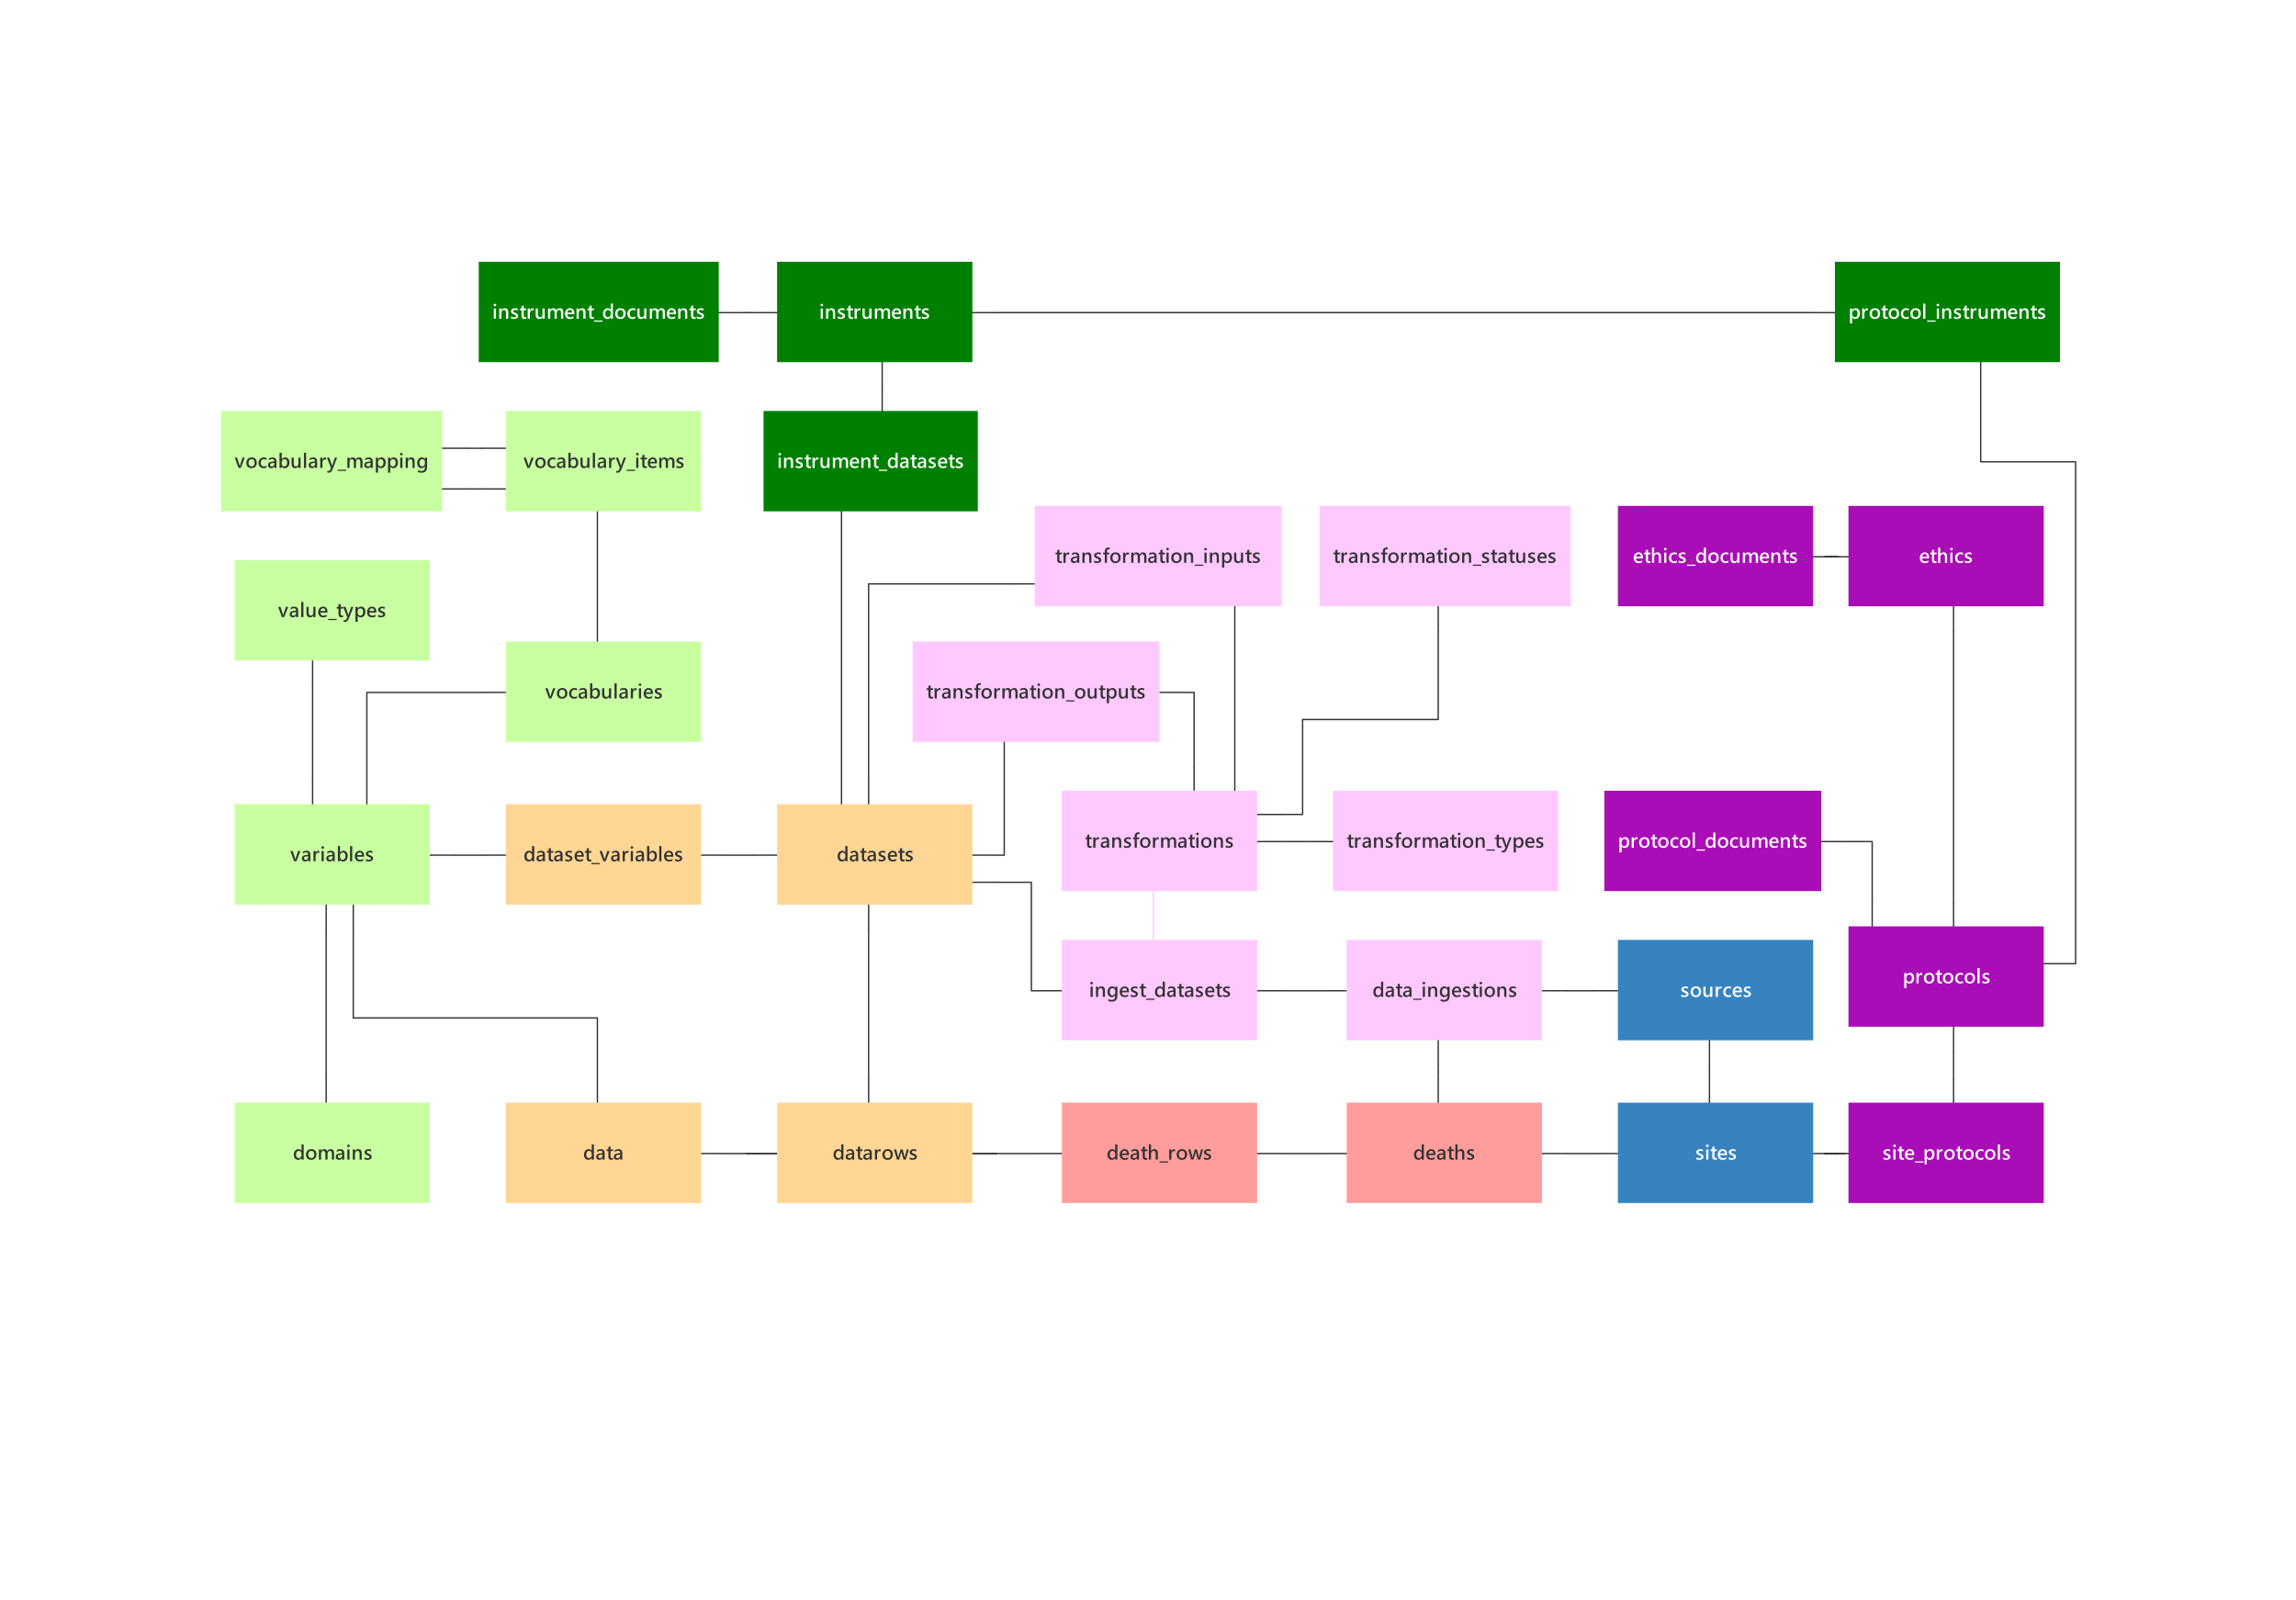 <?xml version="1.0" encoding="UTF-8"?>
<svg xmlns="http://www.w3.org/2000/svg" xmlns:xlink="http://www.w3.org/1999/xlink" width="1693pt" height="1180pt" viewBox="0 0 1693 1180" version="1.1">
<defs>
<g>
<symbol overflow="visible" id="glyph0-0">
<path style="stroke:none;" d="M 7.922 0 L 6.324 0 L 6.324 -1.195 L 6.289 -1.195 C 5.738 -0.281 4.906 0.176 3.789 0.18 C 2.828 0.176 2.066 -0.164 1.5 -0.844 C 0.93 -1.523 0.645 -2.441 0.648 -3.602 C 0.645 -4.855 0.965 -5.859 1.605 -6.609 C 2.242 -7.359 3.074 -7.734 4.102 -7.738 C 5.125 -7.734 5.852 -7.348 6.289 -6.578 L 6.324 -6.578 L 6.324 -11.191 L 7.922 -11.191 Z M 6.336 -4.43 C 6.332 -5 6.148 -5.48 5.777 -5.871 C 5.406 -6.258 4.945 -6.449 4.402 -6.453 C 3.75 -6.449 3.234 -6.203 2.855 -5.707 C 2.469 -5.207 2.277 -4.527 2.281 -3.672 C 2.277 -2.875 2.457 -2.25 2.82 -1.793 C 3.18 -1.336 3.672 -1.105 4.293 -1.109 C 4.891 -1.105 5.383 -1.332 5.766 -1.789 C 6.145 -2.238 6.332 -2.812 6.336 -3.508 Z M 6.336 -4.43 "/>
</symbol>
<symbol overflow="visible" id="glyph0-1">
<path style="stroke:none;" d="M 1.32 -7.055 C 2.086 -7.508 2.977 -7.734 3.992 -7.738 C 5.898 -7.734 6.855 -6.746 6.855 -4.777 L 6.855 0 L 5.297 0 L 5.297 -1.148 L 5.266 -1.148 C 4.746 -0.266 3.98 0.176 2.969 0.18 C 2.223 0.176 1.637 -0.023 1.211 -0.422 C 0.785 -0.82 0.574 -1.359 0.574 -2.043 C 0.574 -3.461 1.418 -4.289 3.109 -4.531 L 5.305 -4.832 C 5.301 -5.957 4.809 -6.52 3.82 -6.523 C 2.914 -6.52 2.078 -6.227 1.32 -5.641 Z M 3.637 -3.516 C 3.086 -3.441 2.699 -3.301 2.477 -3.098 C 2.25 -2.891 2.137 -2.59 2.141 -2.195 C 2.137 -1.859 2.258 -1.586 2.5 -1.375 C 2.738 -1.16 3.047 -1.055 3.43 -1.059 C 3.965 -1.055 4.414 -1.246 4.77 -1.629 C 5.125 -2.012 5.301 -2.492 5.305 -3.07 L 5.305 -3.738 Z M 3.637 -3.516 "/>
</symbol>
<symbol overflow="visible" id="glyph0-2">
<path style="stroke:none;" d="M 5.016 -0.082 C 4.719 0.086 4.293 0.168 3.738 0.172 C 2.301 0.168 1.582 -0.609 1.586 -2.168 L 1.586 -6.289 L 0.309 -6.289 L 0.309 -7.562 L 1.586 -7.562 L 1.586 -9.332 L 3.188 -9.816 L 3.188 -7.562 L 5.016 -7.562 L 5.016 -6.289 L 3.188 -6.289 L 3.188 -2.445 C 3.188 -1.973 3.27 -1.633 3.434 -1.426 C 3.598 -1.215 3.863 -1.113 4.238 -1.113 C 4.52 -1.113 4.781 -1.195 5.016 -1.359 Z M 5.016 -0.082 "/>
</symbol>
<symbol overflow="visible" id="glyph0-3">
<path style="stroke:none;" d="M 6.273 2.195 L 0 2.195 L 0 1.312 L 6.273 1.312 Z M 6.273 2.195 "/>
</symbol>
<symbol overflow="visible" id="glyph0-4">
<path style="stroke:none;" d="M 0.965 -10.156 C 0.961 -10.422 1.051 -10.645 1.238 -10.824 C 1.418 -10.996 1.652 -11.086 1.941 -11.086 C 2.215 -11.086 2.449 -10.996 2.645 -10.824 C 2.832 -10.645 2.93 -10.422 2.934 -10.156 C 2.93 -9.883 2.832 -9.66 2.645 -9.488 C 2.449 -9.309 2.215 -9.223 1.941 -9.227 C 1.66 -9.223 1.43 -9.312 1.242 -9.492 C 1.055 -9.672 0.961 -9.891 0.965 -10.156 Z M 1.121 0 L 1.121 -7.562 L 2.727 -7.562 L 2.727 0 Z M 1.121 0 "/>
</symbol>
<symbol overflow="visible" id="glyph0-5">
<path style="stroke:none;" d="M 7.773 0 L 6.172 0 L 6.172 -4.273 C 6.168 -5.723 5.641 -6.449 4.586 -6.453 C 4.051 -6.449 3.609 -6.25 3.266 -5.848 C 2.914 -5.441 2.742 -4.93 2.742 -4.312 L 2.742 0 L 1.133 0 L 1.133 -7.562 L 2.742 -7.562 L 2.742 -6.324 L 2.773 -6.324 C 3.332 -7.262 4.152 -7.734 5.234 -7.738 C 6.922 -7.734 7.77 -6.695 7.773 -4.621 Z M 7.773 0 "/>
</symbol>
<symbol overflow="visible" id="glyph0-6">
<path style="stroke:none;" d="M 7.93 -0.695 C 7.926 2.137 6.512 3.551 3.68 3.555 C 2.715 3.551 1.898 3.387 1.23 3.062 L 1.23 1.586 C 2.059 2.047 2.863 2.277 3.645 2.281 C 5.43 2.277 6.32 1.367 6.324 -0.457 L 6.324 -1.211 L 6.297 -1.211 C 5.738 -0.285 4.902 0.176 3.789 0.18 C 2.84 0.176 2.078 -0.16 1.508 -0.836 C 0.93 -1.512 0.645 -2.414 0.648 -3.547 C 0.645 -4.82 0.957 -5.84 1.59 -6.598 C 2.215 -7.355 3.051 -7.734 4.094 -7.738 C 5.082 -7.734 5.816 -7.344 6.297 -6.57 L 6.324 -6.57 L 6.324 -7.562 L 7.93 -7.562 Z M 6.336 -4.43 C 6.332 -4.988 6.148 -5.465 5.781 -5.859 C 5.41 -6.254 4.953 -6.449 4.414 -6.453 C 3.75 -6.449 3.23 -6.199 2.852 -5.703 C 2.469 -5.203 2.277 -4.512 2.281 -3.629 C 2.277 -2.859 2.461 -2.25 2.828 -1.793 C 3.191 -1.336 3.672 -1.105 4.273 -1.109 C 4.875 -1.105 5.371 -1.332 5.758 -1.785 C 6.141 -2.234 6.332 -2.805 6.336 -3.492 Z M 6.336 -4.43 "/>
</symbol>
<symbol overflow="visible" id="glyph0-7">
<path style="stroke:none;" d="M 7.465 -3.352 L 2.27 -3.352 C 2.332 -1.82 3.109 -1.055 4.602 -1.059 C 5.438 -1.055 6.203 -1.305 6.891 -1.812 L 6.891 -0.484 C 6.215 -0.043 5.328 0.176 4.23 0.18 C 3.109 0.176 2.23 -0.164 1.598 -0.848 C 0.961 -1.531 0.645 -2.488 0.648 -3.719 C 0.645 -4.883 0.984 -5.844 1.672 -6.602 C 2.352 -7.355 3.207 -7.734 4.23 -7.738 C 5.25 -7.734 6.043 -7.41 6.613 -6.77 C 7.18 -6.121 7.465 -5.234 7.465 -4.109 Z M 5.906 -4.52 C 5.898 -5.16 5.75 -5.656 5.461 -6.008 C 5.168 -6.352 4.754 -6.527 4.219 -6.527 C 3.727 -6.527 3.301 -6.344 2.945 -5.977 C 2.582 -5.609 2.359 -5.121 2.277 -4.52 Z M 5.906 -4.52 "/>
</symbol>
<symbol overflow="visible" id="glyph0-8">
<path style="stroke:none;" d="M 0.781 -1.758 C 1.484 -1.277 2.219 -1.035 2.98 -1.039 C 3.98 -1.035 4.48 -1.348 4.484 -1.969 C 4.48 -2.227 4.375 -2.438 4.168 -2.609 C 3.957 -2.773 3.488 -2.992 2.754 -3.266 C 1.984 -3.559 1.465 -3.875 1.195 -4.215 C 0.926 -4.547 0.789 -4.969 0.793 -5.477 C 0.789 -6.172 1.082 -6.723 1.668 -7.129 C 2.25 -7.531 2.973 -7.734 3.836 -7.738 C 4.496 -7.734 5.113 -7.625 5.688 -7.41 L 5.688 -5.988 C 5.113 -6.344 4.469 -6.52 3.758 -6.523 C 3.352 -6.52 3.023 -6.438 2.773 -6.27 C 2.52 -6.098 2.395 -5.875 2.398 -5.605 C 2.395 -5.336 2.488 -5.125 2.676 -4.969 C 2.859 -4.812 3.285 -4.605 3.953 -4.355 C 4.77 -4.051 5.328 -3.73 5.629 -3.391 C 5.926 -3.051 6.074 -2.629 6.078 -2.125 C 6.074 -1.41 5.785 -0.848 5.203 -0.438 C 4.617 -0.027 3.852 0.176 2.906 0.18 C 2.094 0.176 1.383 0.035 0.781 -0.246 Z M 0.781 -1.758 "/>
</symbol>
<symbol overflow="visible" id="glyph0-9">
<path style="stroke:none;" d="M 0.648 -3.711 C 0.645 -4.953 1 -5.938 1.711 -6.656 C 2.418 -7.375 3.383 -7.734 4.609 -7.738 C 5.758 -7.734 6.668 -7.387 7.34 -6.691 C 8.008 -5.996 8.344 -5.043 8.348 -3.836 C 8.344 -2.613 7.988 -1.641 7.285 -0.914 C 6.574 -0.188 5.633 0.176 4.457 0.18 C 3.297 0.176 2.371 -0.176 1.684 -0.879 C 0.988 -1.586 0.645 -2.527 0.648 -3.711 Z M 2.281 -3.746 C 2.277 -2.91 2.48 -2.266 2.887 -1.805 C 3.289 -1.34 3.836 -1.105 4.531 -1.109 C 5.98 -1.105 6.707 -2 6.711 -3.793 C 6.707 -4.656 6.523 -5.316 6.152 -5.773 C 5.777 -6.223 5.234 -6.449 4.531 -6.453 C 3.82 -6.449 3.27 -6.207 2.875 -5.727 C 2.477 -5.242 2.277 -4.582 2.281 -3.746 Z M 2.281 -3.746 "/>
</symbol>
<symbol overflow="visible" id="glyph0-10">
<path style="stroke:none;" d="M 5.43 -6.031 C 5.188 -6.18 4.871 -6.258 4.484 -6.262 C 3.961 -6.258 3.543 -6.031 3.223 -5.578 C 2.902 -5.121 2.742 -4.516 2.742 -3.766 L 2.742 0 L 1.133 0 L 1.133 -7.562 L 2.742 -7.562 L 2.742 -6.055 L 2.773 -6.055 C 3.145 -7.141 3.809 -7.688 4.758 -7.691 C 5.039 -7.688 5.262 -7.656 5.43 -7.594 Z M 5.43 -6.031 "/>
</symbol>
<symbol overflow="visible" id="glyph0-11">
<path style="stroke:none;" d="M 11.156 -7.562 L 8.93 0 L 7.254 0 L 5.844 -5.066 C 5.777 -5.285 5.738 -5.551 5.727 -5.859 L 5.695 -5.859 C 5.68 -5.656 5.629 -5.398 5.543 -5.086 L 4.027 0 L 2.387 0 L 0.148 -7.562 L 1.812 -7.562 L 3.191 -2.141 C 3.242 -1.914 3.277 -1.668 3.301 -1.402 L 3.352 -1.402 C 3.367 -1.652 3.41 -1.906 3.484 -2.16 L 5.078 -7.562 L 6.578 -7.562 L 8 -2.125 C 8.027 -2 8.066 -1.754 8.109 -1.387 L 8.164 -1.387 C 8.172 -1.613 8.215 -1.859 8.285 -2.125 L 9.633 -7.562 Z M 11.156 -7.562 "/>
</symbol>
<symbol overflow="visible" id="glyph0-12">
<path style="stroke:none;" d="M 7.527 -7.562 L 4.578 0 L 2.879 0 L 0.074 -7.562 L 1.82 -7.562 L 3.52 -2.359 C 3.664 -1.91 3.754 -1.523 3.789 -1.203 L 3.82 -1.203 C 3.859 -1.574 3.941 -1.949 4.066 -2.324 L 5.836 -7.562 Z M 7.527 -7.562 "/>
</symbol>
<symbol overflow="visible" id="glyph0-13">
<path style="stroke:none;" d="M 2.742 -1.02 L 2.742 0 L 1.133 0 L 1.133 -11.191 L 2.742 -11.191 L 2.742 -6.305 L 2.773 -6.305 C 3.352 -7.258 4.207 -7.734 5.332 -7.738 C 6.285 -7.734 7.035 -7.398 7.59 -6.73 C 8.137 -6.055 8.414 -5.145 8.414 -4 C 8.414 -2.738 8.102 -1.727 7.48 -0.965 C 6.855 -0.203 6.023 0.176 4.984 0.18 C 4.004 0.176 3.266 -0.223 2.773 -1.02 Z M 2.727 -3.156 C 2.723 -2.582 2.906 -2.098 3.277 -1.703 C 3.641 -1.305 4.102 -1.105 4.656 -1.109 C 5.324 -1.105 5.844 -1.363 6.211 -1.875 C 6.578 -2.387 6.762 -3.098 6.766 -4.008 C 6.762 -4.766 6.586 -5.363 6.242 -5.801 C 5.891 -6.234 5.418 -6.449 4.82 -6.453 C 4.215 -6.449 3.715 -6.234 3.32 -5.801 C 2.922 -5.363 2.723 -4.801 2.727 -4.117 Z M 2.727 -3.156 "/>
</symbol>
<symbol overflow="visible" id="glyph0-14">
<path style="stroke:none;" d="M 1.121 0 L 1.121 -11.191 L 2.727 -11.191 L 2.727 0 Z M 1.121 0 "/>
</symbol>
<symbol overflow="visible" id="glyph0-15">
<path style="stroke:none;" d="M 7.758 0 L 6.152 0 L 6.152 -4.336 C 6.152 -5.746 5.629 -6.449 4.586 -6.453 C 4.055 -6.449 3.613 -6.246 3.266 -5.844 C 2.914 -5.434 2.742 -4.918 2.742 -4.293 L 2.742 0 L 1.133 0 L 1.133 -11.191 L 2.742 -11.191 L 2.742 -6.352 L 2.773 -6.352 C 3.344 -7.273 4.156 -7.734 5.203 -7.738 C 6.906 -7.734 7.758 -6.703 7.758 -4.648 Z M 7.758 0 "/>
</symbol>
<symbol overflow="visible" id="glyph0-16">
<path style="stroke:none;" d="M 12.32 0 L 10.711 0 L 10.711 -4.336 C 10.711 -5.078 10.59 -5.617 10.348 -5.953 C 10.105 -6.285 9.719 -6.449 9.195 -6.453 C 8.734 -6.449 8.344 -6.242 8.02 -5.824 C 7.688 -5.402 7.523 -4.887 7.527 -4.285 L 7.527 0 L 5.926 0 L 5.926 -4.445 C 5.922 -5.781 5.41 -6.449 4.391 -6.453 C 3.914 -6.449 3.523 -6.246 3.211 -5.844 C 2.898 -5.434 2.742 -4.91 2.742 -4.273 L 2.742 0 L 1.133 0 L 1.133 -7.562 L 2.742 -7.562 L 2.742 -6.371 L 2.773 -6.371 C 3.312 -7.277 4.109 -7.734 5.156 -7.738 C 6.215 -7.734 6.93 -7.23 7.309 -6.227 C 7.871 -7.23 8.715 -7.734 9.836 -7.738 C 11.488 -7.734 12.316 -6.711 12.32 -4.668 Z M 12.32 0 "/>
</symbol>
<symbol overflow="visible" id="glyph0-17">
<path style="stroke:none;" d="M 6.492 -0.32 C 5.938 0.012 5.223 0.176 4.355 0.18 C 3.246 0.176 2.352 -0.172 1.672 -0.867 C 0.984 -1.562 0.645 -2.473 0.648 -3.602 C 0.645 -4.863 1.012 -5.867 1.75 -6.617 C 2.48 -7.359 3.457 -7.734 4.684 -7.738 C 5.434 -7.734 6.043 -7.613 6.508 -7.375 L 6.508 -5.871 C 5.969 -6.258 5.387 -6.449 4.766 -6.453 C 4.023 -6.449 3.426 -6.203 2.969 -5.711 C 2.508 -5.215 2.277 -4.551 2.281 -3.719 C 2.277 -2.902 2.496 -2.262 2.934 -1.801 C 3.367 -1.336 3.953 -1.105 4.688 -1.109 C 5.328 -1.105 5.93 -1.312 6.492 -1.723 Z M 6.492 -0.32 "/>
</symbol>
<symbol overflow="visible" id="glyph0-18">
<path style="stroke:none;" d="M 7.629 0 L 6.031 0 L 6.031 -1.184 L 5.996 -1.184 C 5.469 -0.277 4.695 0.176 3.672 0.18 C 1.887 0.176 0.996 -0.891 1 -3.027 L 1 -7.562 L 2.598 -7.562 L 2.598 -3.227 C 2.594 -1.812 3.137 -1.105 4.227 -1.109 C 4.75 -1.105 5.184 -1.301 5.523 -1.688 C 5.859 -2.074 6.027 -2.582 6.031 -3.211 L 6.031 -7.562 L 7.629 -7.562 Z M 7.629 0 "/>
</symbol>
<symbol overflow="visible" id="glyph0-19">
<path style="stroke:none;" d="M 2.742 -1.02 L 2.742 3.48 L 1.133 3.48 L 1.133 -7.562 L 2.742 -7.562 L 2.742 -6.305 L 2.773 -6.305 C 3.352 -7.258 4.203 -7.734 5.32 -7.738 C 6.281 -7.734 7.035 -7.398 7.586 -6.73 C 8.137 -6.055 8.414 -5.145 8.414 -4 C 8.414 -2.734 8.102 -1.723 7.477 -0.961 C 6.852 -0.203 6.016 0.176 4.969 0.18 C 4.012 0.176 3.277 -0.223 2.773 -1.02 Z M 2.727 -3.188 C 2.723 -2.598 2.906 -2.102 3.273 -1.707 C 3.637 -1.305 4.098 -1.105 4.656 -1.109 C 5.324 -1.105 5.844 -1.363 6.211 -1.875 C 6.578 -2.387 6.762 -3.098 6.766 -4.008 C 6.762 -4.785 6.59 -5.387 6.254 -5.812 C 5.91 -6.238 5.434 -6.449 4.82 -6.453 C 4.203 -6.449 3.699 -6.227 3.312 -5.781 C 2.918 -5.332 2.723 -4.766 2.727 -4.086 Z M 2.727 -3.188 "/>
</symbol>
<symbol overflow="visible" id="glyph0-20">
<path style="stroke:none;" d="M 5.297 -9.879 C 5.027 -10.004 4.75 -10.066 4.469 -10.07 C 3.656 -10.066 3.25 -9.578 3.254 -8.602 L 3.254 -7.562 L 5.004 -7.562 L 5.004 -6.289 L 3.254 -6.289 L 3.254 0 L 1.656 0 L 1.656 -6.289 L 0.367 -6.289 L 0.367 -7.562 L 1.656 -7.562 L 1.656 -8.68 C 1.652 -9.5 1.898 -10.152 2.398 -10.637 C 2.891 -11.113 3.527 -11.355 4.305 -11.359 C 4.703 -11.355 5.035 -11.312 5.297 -11.227 Z M 5.297 -9.879 "/>
</symbol>
<symbol overflow="visible" id="glyph0-21">
<path style="stroke:none;" d="M 7.566 -7.562 L 4.238 1 C 3.574 2.699 2.617 3.551 1.367 3.555 C 0.953 3.551 0.621 3.508 0.367 3.426 L 0.367 2.07 C 0.629 2.188 0.902 2.25 1.188 2.25 C 1.789 2.25 2.234 1.914 2.523 1.242 L 3.047 -0.016 L 0.055 -7.562 L 1.84 -7.562 L 3.656 -2.168 C 3.695 -2.051 3.754 -1.809 3.836 -1.441 L 3.867 -1.441 C 3.891 -1.586 3.953 -1.82 4.055 -2.152 L 5.945 -7.562 Z M 7.566 -7.562 "/>
</symbol>
</g>
</defs>
<g id="surface70031">
<rect x="0" y="0" width="1693" height="1180" style="fill:rgb(100%,100%,100%);fill-opacity:1;stroke:none;"/>
<path style="fill:none;stroke-width:1;stroke-linecap:round;stroke-linejoin:round;stroke:rgb(20%,20%,20%);stroke-opacity:1;stroke-miterlimit:10;" d="M 535.5 850.5 L 555.5 850.5 M 535.5 850.5 "/>
<path style="fill:none;stroke-width:1;stroke-linecap:butt;stroke-linejoin:miter;stroke:rgb(20%,20%,20%);stroke-opacity:1;stroke-miterlimit:10;" d="M 515.5 850.5 L 535.5 850.5 "/>
<path style="fill:none;stroke-width:1;stroke-linecap:butt;stroke-linejoin:miter;stroke:rgb(20%,20%,20%);stroke-opacity:1;stroke-miterlimit:10;" d="M 555.5 850.5 L 575.5 850.5 "/>
<path style="fill:none;stroke-width:1;stroke-linecap:round;stroke-linejoin:round;stroke:rgb(20%,20%,20%);stroke-opacity:1;stroke-miterlimit:10;" d="M 640.5 795.5 L 640.5 685.5 M 640.5 795.5 "/>
<path style="fill:none;stroke-width:1;stroke-linecap:butt;stroke-linejoin:miter;stroke:rgb(20%,20%,20%);stroke-opacity:1;stroke-miterlimit:10;" d="M 640.5 815.5 L 640.5 795.5 "/>
<path style="fill:none;stroke-width:1;stroke-linecap:butt;stroke-linejoin:miter;stroke:rgb(20%,20%,20%);stroke-opacity:1;stroke-miterlimit:10;" d="M 640.5 685.5 L 640.5 665.5 "/>
<path style="fill:none;stroke-width:1;stroke-linecap:round;stroke-linejoin:round;stroke:rgb(20%,20%,20%);stroke-opacity:1;stroke-miterlimit:10;" d="M 535.5 630.5 L 555.5 630.5 M 535.5 630.5 "/>
<path style="fill:none;stroke-width:1;stroke-linecap:butt;stroke-linejoin:miter;stroke:rgb(20%,20%,20%);stroke-opacity:1;stroke-miterlimit:10;" d="M 515.5 630.5 L 535.5 630.5 "/>
<path style="fill:none;stroke-width:1;stroke-linecap:butt;stroke-linejoin:miter;stroke:rgb(20%,20%,20%);stroke-opacity:1;stroke-miterlimit:10;" d="M 555.5 630.5 L 575.5 630.5 "/>
<path style="fill:none;stroke-width:1;stroke-linecap:round;stroke-linejoin:round;stroke:rgb(20%,20%,20%);stroke-opacity:1;stroke-miterlimit:10;" d="M 765.5 850.5 L 550.5 850.5 L 735.5 850.5 M 765.5 850.5 "/>
<path style="fill:none;stroke-width:1;stroke-linecap:butt;stroke-linejoin:miter;stroke:rgb(20%,20%,20%);stroke-opacity:1;stroke-miterlimit:10;" d="M 785.5 850.5 L 765.5 850.5 "/>
<path style="fill:none;stroke-width:1;stroke-linecap:butt;stroke-linejoin:miter;stroke:rgb(20%,20%,20%);stroke-opacity:1;stroke-miterlimit:10;" d="M 735.5 850.5 L 715.5 850.5 "/>
<path style="fill:none;stroke-width:1;stroke-linecap:round;stroke-linejoin:round;stroke:rgb(20%,20%,20%);stroke-opacity:1;stroke-miterlimit:10;" d="M 945.5 850.5 L 975.5 850.5 M 945.5 850.5 "/>
<path style="fill:none;stroke-width:1;stroke-linecap:butt;stroke-linejoin:miter;stroke:rgb(20%,20%,20%);stroke-opacity:1;stroke-miterlimit:10;" d="M 925.5 850.5 L 945.5 850.5 "/>
<path style="fill:none;stroke-width:1;stroke-linecap:butt;stroke-linejoin:miter;stroke:rgb(20%,20%,20%);stroke-opacity:1;stroke-miterlimit:10;" d="M 975.5 850.5 L 995.5 850.5 "/>
<path style="fill:none;stroke-width:1;stroke-linecap:round;stroke-linejoin:round;stroke:rgb(20%,20%,20%);stroke-opacity:1;stroke-miterlimit:10;" d="M 1060.5 795.5 L 1060.5 785.5 M 1060.5 795.5 "/>
<path style="fill:none;stroke-width:1;stroke-linecap:butt;stroke-linejoin:miter;stroke:rgb(20%,20%,20%);stroke-opacity:1;stroke-miterlimit:10;" d="M 1060.5 815.5 L 1060.5 795.5 "/>
<path style="fill:none;stroke-width:1;stroke-linecap:butt;stroke-linejoin:miter;stroke:rgb(20%,20%,20%);stroke-opacity:1;stroke-miterlimit:10;" d="M 1060.5 785.5 L 1060.5 765.5 "/>
<path style="fill:none;stroke-width:1;stroke-linecap:round;stroke-linejoin:round;stroke:rgb(20%,20%,20%);stroke-opacity:1;stroke-miterlimit:10;" d="M 1355.5 410.5 L 1345.5 410.5 M 1355.5 410.5 "/>
<path style="fill:none;stroke-width:1;stroke-linecap:butt;stroke-linejoin:miter;stroke:rgb(20%,20%,20%);stroke-opacity:1;stroke-miterlimit:10;" d="M 1335.5 410.5 L 1355.5 410.5 "/>
<path style="fill:none;stroke-width:1;stroke-linecap:butt;stroke-linejoin:miter;stroke:rgb(20%,20%,20%);stroke-opacity:1;stroke-miterlimit:10;" d="M 1345.5 410.5 L 1365.5 410.5 "/>
<path style="fill:none;stroke-width:1;stroke-linecap:round;stroke-linejoin:round;stroke:rgb(20%,20%,20%);stroke-opacity:1;stroke-miterlimit:10;" d="M 945.5 730.5 L 975.5 730.5 M 945.5 730.5 "/>
<path style="fill:none;stroke-width:1;stroke-linecap:butt;stroke-linejoin:miter;stroke:rgb(20%,20%,20%);stroke-opacity:1;stroke-miterlimit:10;" d="M 925.5 730.5 L 945.5 730.5 "/>
<path style="fill:none;stroke-width:1;stroke-linecap:butt;stroke-linejoin:miter;stroke:rgb(20%,20%,20%);stroke-opacity:1;stroke-miterlimit:10;" d="M 975.5 730.5 L 995.5 730.5 "/>
<path style="fill:none;stroke-width:1;stroke-linecap:round;stroke-linejoin:round;stroke:rgb(20%,20%,20%);stroke-opacity:1;stroke-miterlimit:10;" d="M 765.5 730.5 L 760.5 730.5 L 760.5 650.5 L 735.5 650.5 M 765.5 730.5 "/>
<path style="fill:none;stroke-width:1;stroke-linecap:butt;stroke-linejoin:miter;stroke:rgb(20%,20%,20%);stroke-opacity:1;stroke-miterlimit:10;" d="M 785.5 730.5 L 765.5 730.5 "/>
<path style="fill:none;stroke-width:1;stroke-linecap:butt;stroke-linejoin:miter;stroke:rgb(20%,20%,20%);stroke-opacity:1;stroke-miterlimit:10;" d="M 735.5 650.5 L 715.5 650.5 "/>
<path style="fill:none;stroke-width:1;stroke-linecap:round;stroke-linejoin:round;stroke:rgb(20%,20%,20%);stroke-opacity:1;stroke-miterlimit:10;" d="M 620.5 395.5 L 620.5 575.5 M 620.5 395.5 "/>
<path style="fill:none;stroke-width:1;stroke-linecap:butt;stroke-linejoin:miter;stroke:rgb(20%,20%,20%);stroke-opacity:1;stroke-miterlimit:10;" d="M 620.5 375.5 L 620.5 395.5 "/>
<path style="fill:none;stroke-width:1;stroke-linecap:butt;stroke-linejoin:miter;stroke:rgb(20%,20%,20%);stroke-opacity:1;stroke-miterlimit:10;" d="M 620.5 575.5 L 620.5 595.5 "/>
<path style="fill:none;stroke-width:1;stroke-linecap:round;stroke-linejoin:round;stroke:rgb(20%,20%,20%);stroke-opacity:1;stroke-miterlimit:10;" d="M 650.5 285.5 L 650.5 285.5 M 650.5 285.5 "/>
<path style="fill:none;stroke-width:1;stroke-linecap:butt;stroke-linejoin:miter;stroke:rgb(20%,20%,20%);stroke-opacity:1;stroke-miterlimit:10;" d="M 650.5 305.5 L 650.5 285.5 "/>
<path style="fill:none;stroke-width:1;stroke-linecap:butt;stroke-linejoin:miter;stroke:rgb(20%,20%,20%);stroke-opacity:1;stroke-miterlimit:10;" d="M 650.5 285.5 L 650.5 265.5 "/>
<path style="fill:none;stroke-width:1;stroke-linecap:round;stroke-linejoin:round;stroke:rgb(20%,20%,20%);stroke-opacity:1;stroke-miterlimit:10;" d="M 548.5 230.5 L 555.5 230.5 M 548.5 230.5 "/>
<path style="fill:none;stroke-width:1;stroke-linecap:butt;stroke-linejoin:miter;stroke:rgb(20%,20%,20%);stroke-opacity:1;stroke-miterlimit:10;" d="M 528.5 230.5 L 548.5 230.5 "/>
<path style="fill:none;stroke-width:1;stroke-linecap:butt;stroke-linejoin:miter;stroke:rgb(20%,20%,20%);stroke-opacity:1;stroke-miterlimit:10;" d="M 555.5 230.5 L 575.5 230.5 "/>
<path style="fill:none;stroke-width:1;stroke-linecap:round;stroke-linejoin:round;stroke:rgb(20%,20%,20%);stroke-opacity:1;stroke-miterlimit:10;" d="M 1335.5 230.5 L 735.5 230.5 M 1335.5 230.5 "/>
<path style="fill:none;stroke-width:1;stroke-linecap:butt;stroke-linejoin:miter;stroke:rgb(20%,20%,20%);stroke-opacity:1;stroke-miterlimit:10;" d="M 1355.5 230.5 L 1335.5 230.5 "/>
<path style="fill:none;stroke-width:1;stroke-linecap:butt;stroke-linejoin:miter;stroke:rgb(20%,20%,20%);stroke-opacity:1;stroke-miterlimit:10;" d="M 735.5 230.5 L 715.5 230.5 "/>
<path style="fill:none;stroke-width:1;stroke-linecap:round;stroke-linejoin:round;stroke:rgb(20%,20%,20%);stroke-opacity:1;stroke-miterlimit:10;" d="M 1361.5 620.5 L 1380.5 620.5 L 1380.5 665.5 M 1361.5 620.5 "/>
<path style="fill:none;stroke-width:1;stroke-linecap:butt;stroke-linejoin:miter;stroke:rgb(20%,20%,20%);stroke-opacity:1;stroke-miterlimit:10;" d="M 1341.5 620.5 L 1361.5 620.5 "/>
<path style="fill:none;stroke-width:1;stroke-linecap:butt;stroke-linejoin:miter;stroke:rgb(20%,20%,20%);stroke-opacity:1;stroke-miterlimit:10;" d="M 1380.5 665.5 L 1380.5 685.5 "/>
<path style="fill:none;stroke-width:1;stroke-linecap:round;stroke-linejoin:round;stroke:rgb(20%,20%,20%);stroke-opacity:1;stroke-miterlimit:10;" d="M 1460.5 285.5 L 1460.5 340.5 L 1530.5 340.5 L 1530.5 710.5 L 1525.5 710.5 M 1460.5 285.5 "/>
<path style="fill:none;stroke-width:1;stroke-linecap:butt;stroke-linejoin:miter;stroke:rgb(20%,20%,20%);stroke-opacity:1;stroke-miterlimit:10;" d="M 1460.5 265.5 L 1460.5 285.5 "/>
<path style="fill:none;stroke-width:1;stroke-linecap:butt;stroke-linejoin:miter;stroke:rgb(20%,20%,20%);stroke-opacity:1;stroke-miterlimit:10;" d="M 1525.5 710.5 L 1505.5 710.5 "/>
<path style="fill:none;stroke-width:1;stroke-linecap:round;stroke-linejoin:round;stroke:rgb(20%,20%,20%);stroke-opacity:1;stroke-miterlimit:10;" d="M 1440.5 665.5 L 1440.5 465.5 M 1440.5 665.5 "/>
<path style="fill:none;stroke-width:1;stroke-linecap:butt;stroke-linejoin:miter;stroke:rgb(20%,20%,20%);stroke-opacity:1;stroke-miterlimit:10;" d="M 1440.5 685.5 L 1440.5 665.5 "/>
<path style="fill:none;stroke-width:1;stroke-linecap:butt;stroke-linejoin:miter;stroke:rgb(20%,20%,20%);stroke-opacity:1;stroke-miterlimit:10;" d="M 1440.5 465.5 L 1440.5 445.5 "/>
<path style="fill:none;stroke-width:1;stroke-linecap:round;stroke-linejoin:round;stroke:rgb(20%,20%,20%);stroke-opacity:1;stroke-miterlimit:10;" d="M 1440.5 795.5 L 1440.5 775.5 M 1440.5 795.5 "/>
<path style="fill:none;stroke-width:1;stroke-linecap:butt;stroke-linejoin:miter;stroke:rgb(20%,20%,20%);stroke-opacity:1;stroke-miterlimit:10;" d="M 1440.5 815.5 L 1440.5 795.5 "/>
<path style="fill:none;stroke-width:1;stroke-linecap:butt;stroke-linejoin:miter;stroke:rgb(20%,20%,20%);stroke-opacity:1;stroke-miterlimit:10;" d="M 1440.5 775.5 L 1440.5 755.5 "/>
<path style="fill:none;stroke-width:1;stroke-linecap:round;stroke-linejoin:round;stroke:rgb(20%,20%,20%);stroke-opacity:1;stroke-miterlimit:10;" d="M 1155.5 850.5 L 1175.5 850.5 M 1155.5 850.5 "/>
<path style="fill:none;stroke-width:1;stroke-linecap:butt;stroke-linejoin:miter;stroke:rgb(20%,20%,20%);stroke-opacity:1;stroke-miterlimit:10;" d="M 1135.5 850.5 L 1155.5 850.5 "/>
<path style="fill:none;stroke-width:1;stroke-linecap:butt;stroke-linejoin:miter;stroke:rgb(20%,20%,20%);stroke-opacity:1;stroke-miterlimit:10;" d="M 1175.5 850.5 L 1195.5 850.5 "/>
<path style="fill:none;stroke-width:1;stroke-linecap:round;stroke-linejoin:round;stroke:rgb(20%,20%,20%);stroke-opacity:1;stroke-miterlimit:10;" d="M 1345.5 850.5 L 1360.5 850.5 L 1355.5 850.5 M 1345.5 850.5 "/>
<path style="fill:none;stroke-width:1;stroke-linecap:butt;stroke-linejoin:miter;stroke:rgb(20%,20%,20%);stroke-opacity:1;stroke-miterlimit:10;" d="M 1365.5 850.5 L 1345.5 850.5 "/>
<path style="fill:none;stroke-width:1;stroke-linecap:butt;stroke-linejoin:miter;stroke:rgb(20%,20%,20%);stroke-opacity:1;stroke-miterlimit:10;" d="M 1355.5 850.5 L 1335.5 850.5 "/>
<path style="fill:none;stroke-width:1;stroke-linecap:round;stroke-linejoin:round;stroke:rgb(20%,20%,20%);stroke-opacity:1;stroke-miterlimit:10;" d="M 1155.5 730.5 L 1175.5 730.5 M 1155.5 730.5 "/>
<path style="fill:none;stroke-width:1;stroke-linecap:butt;stroke-linejoin:miter;stroke:rgb(20%,20%,20%);stroke-opacity:1;stroke-miterlimit:10;" d="M 1135.5 730.5 L 1155.5 730.5 "/>
<path style="fill:none;stroke-width:1;stroke-linecap:butt;stroke-linejoin:miter;stroke:rgb(20%,20%,20%);stroke-opacity:1;stroke-miterlimit:10;" d="M 1175.5 730.5 L 1195.5 730.5 "/>
<path style="fill:none;stroke-width:1;stroke-linecap:round;stroke-linejoin:round;stroke:rgb(20%,20%,20%);stroke-opacity:1;stroke-miterlimit:10;" d="M 1260.5 795.5 L 1260.5 785.5 M 1260.5 795.5 "/>
<path style="fill:none;stroke-width:1;stroke-linecap:butt;stroke-linejoin:miter;stroke:rgb(20%,20%,20%);stroke-opacity:1;stroke-miterlimit:10;" d="M 1260.5 815.5 L 1260.5 795.5 "/>
<path style="fill:none;stroke-width:1;stroke-linecap:butt;stroke-linejoin:miter;stroke:rgb(20%,20%,20%);stroke-opacity:1;stroke-miterlimit:10;" d="M 1260.5 785.5 L 1260.5 765.5 "/>
<path style="fill:none;stroke-width:1;stroke-linecap:round;stroke-linejoin:round;stroke:rgb(20%,20%,20%);stroke-opacity:1;stroke-miterlimit:10;" d="M 745.5 430.5 L 640.5 430.5 L 640.5 575.5 M 745.5 430.5 "/>
<path style="fill:none;stroke-width:1;stroke-linecap:butt;stroke-linejoin:miter;stroke:rgb(20%,20%,20%);stroke-opacity:1;stroke-miterlimit:10;" d="M 765.5 430.5 L 745.5 430.5 "/>
<path style="fill:none;stroke-width:1;stroke-linecap:butt;stroke-linejoin:miter;stroke:rgb(20%,20%,20%);stroke-opacity:1;stroke-miterlimit:10;" d="M 640.5 575.5 L 640.5 595.5 "/>
<path style="fill:none;stroke-width:1;stroke-linecap:round;stroke-linejoin:round;stroke:rgb(20%,20%,20%);stroke-opacity:1;stroke-miterlimit:10;" d="M 740.5 565.5 L 740.5 630.5 L 735.5 630.5 M 740.5 565.5 "/>
<path style="fill:none;stroke-width:1;stroke-linecap:butt;stroke-linejoin:miter;stroke:rgb(20%,20%,20%);stroke-opacity:1;stroke-miterlimit:10;" d="M 740.5 545.5 L 740.5 565.5 "/>
<path style="fill:none;stroke-width:1;stroke-linecap:butt;stroke-linejoin:miter;stroke:rgb(20%,20%,20%);stroke-opacity:1;stroke-miterlimit:10;" d="M 735.5 630.5 L 715.5 630.5 "/>
<path style="fill:none;stroke-width:1;stroke-linecap:round;stroke-linejoin:round;stroke:rgb(100%,78.431%,100%);stroke-opacity:1;stroke-miterlimit:10;" d="M 850.5 675.5 L 850.5 675.5 M 850.5 675.5 "/>
<path style="fill:none;stroke-width:1;stroke-linecap:butt;stroke-linejoin:miter;stroke:rgb(100%,78.431%,100%);stroke-opacity:1;stroke-miterlimit:10;" d="M 850.5 695.5 L 850.5 675.5 "/>
<path style="fill:none;stroke-width:1;stroke-linecap:butt;stroke-linejoin:miter;stroke:rgb(100%,78.431%,100%);stroke-opacity:1;stroke-miterlimit:10;" d="M 850.5 675.5 L 850.5 655.5 "/>
<path style="fill:none;stroke-width:1;stroke-linecap:round;stroke-linejoin:round;stroke:rgb(20%,20%,20%);stroke-opacity:1;stroke-miterlimit:10;" d="M 910.5 465.5 L 910.5 565.5 M 910.5 465.5 "/>
<path style="fill:none;stroke-width:1;stroke-linecap:butt;stroke-linejoin:miter;stroke:rgb(20%,20%,20%);stroke-opacity:1;stroke-miterlimit:10;" d="M 910.5 445.5 L 910.5 465.5 "/>
<path style="fill:none;stroke-width:1;stroke-linecap:butt;stroke-linejoin:miter;stroke:rgb(20%,20%,20%);stroke-opacity:1;stroke-miterlimit:10;" d="M 910.5 565.5 L 910.5 585.5 "/>
<path style="fill:none;stroke-width:1;stroke-linecap:round;stroke-linejoin:round;stroke:rgb(20%,20%,20%);stroke-opacity:1;stroke-miterlimit:10;" d="M 873.5 510.5 L 880.5 510.5 L 880.5 565.5 M 873.5 510.5 "/>
<path style="fill:none;stroke-width:1;stroke-linecap:butt;stroke-linejoin:miter;stroke:rgb(20%,20%,20%);stroke-opacity:1;stroke-miterlimit:10;" d="M 853.5 510.5 L 873.5 510.5 "/>
<path style="fill:none;stroke-width:1;stroke-linecap:butt;stroke-linejoin:miter;stroke:rgb(20%,20%,20%);stroke-opacity:1;stroke-miterlimit:10;" d="M 880.5 565.5 L 880.5 585.5 "/>
<path style="fill:none;stroke-width:1;stroke-linecap:round;stroke-linejoin:round;stroke:rgb(20%,20%,20%);stroke-opacity:1;stroke-miterlimit:10;" d="M 945.5 620.5 L 965.5 620.5 M 945.5 620.5 "/>
<path style="fill:none;stroke-width:1;stroke-linecap:butt;stroke-linejoin:miter;stroke:rgb(20%,20%,20%);stroke-opacity:1;stroke-miterlimit:10;" d="M 925.5 620.5 L 945.5 620.5 "/>
<path style="fill:none;stroke-width:1;stroke-linecap:butt;stroke-linejoin:miter;stroke:rgb(20%,20%,20%);stroke-opacity:1;stroke-miterlimit:10;" d="M 965.5 620.5 L 985.5 620.5 "/>
<path style="fill:none;stroke-width:1;stroke-linecap:round;stroke-linejoin:round;stroke:rgb(20%,20%,20%);stroke-opacity:1;stroke-miterlimit:10;" d="M 945.5 600.5 L 960.5 600.5 L 960.5 530.5 L 1060.5 530.5 L 1060.5 465.5 M 945.5 600.5 "/>
<path style="fill:none;stroke-width:1;stroke-linecap:butt;stroke-linejoin:miter;stroke:rgb(20%,20%,20%);stroke-opacity:1;stroke-miterlimit:10;" d="M 925.5 600.5 L 945.5 600.5 "/>
<path style="fill:none;stroke-width:1;stroke-linecap:butt;stroke-linejoin:miter;stroke:rgb(20%,20%,20%);stroke-opacity:1;stroke-miterlimit:10;" d="M 1060.5 465.5 L 1060.5 445.5 "/>
<path style="fill:none;stroke-width:1;stroke-linecap:round;stroke-linejoin:round;stroke:rgb(20%,20%,20%);stroke-opacity:1;stroke-miterlimit:10;" d="M 440.5 795.5 L 440.5 750.5 L 260.5 750.5 L 260.5 685.5 M 440.5 795.5 "/>
<path style="fill:none;stroke-width:1;stroke-linecap:butt;stroke-linejoin:miter;stroke:rgb(20%,20%,20%);stroke-opacity:1;stroke-miterlimit:10;" d="M 440.5 815.5 L 440.5 795.5 "/>
<path style="fill:none;stroke-width:1;stroke-linecap:butt;stroke-linejoin:miter;stroke:rgb(20%,20%,20%);stroke-opacity:1;stroke-miterlimit:10;" d="M 260.5 685.5 L 260.5 665.5 "/>
<path style="fill:none;stroke-width:1;stroke-linecap:round;stroke-linejoin:round;stroke:rgb(20%,20%,20%);stroke-opacity:1;stroke-miterlimit:10;" d="M 355.5 630.5 L 335.5 630.5 M 355.5 630.5 "/>
<path style="fill:none;stroke-width:1;stroke-linecap:butt;stroke-linejoin:miter;stroke:rgb(20%,20%,20%);stroke-opacity:1;stroke-miterlimit:10;" d="M 375.5 630.5 L 355.5 630.5 "/>
<path style="fill:none;stroke-width:1;stroke-linecap:butt;stroke-linejoin:miter;stroke:rgb(20%,20%,20%);stroke-opacity:1;stroke-miterlimit:10;" d="M 335.5 630.5 L 315.5 630.5 "/>
<path style="fill:none;stroke-width:1;stroke-linecap:round;stroke-linejoin:round;stroke:rgb(20%,20%,20%);stroke-opacity:1;stroke-miterlimit:10;" d="M 240.5 685.5 L 240.5 795.5 M 240.5 685.5 "/>
<path style="fill:none;stroke-width:1;stroke-linecap:butt;stroke-linejoin:miter;stroke:rgb(20%,20%,20%);stroke-opacity:1;stroke-miterlimit:10;" d="M 240.5 665.5 L 240.5 685.5 "/>
<path style="fill:none;stroke-width:1;stroke-linecap:butt;stroke-linejoin:miter;stroke:rgb(20%,20%,20%);stroke-opacity:1;stroke-miterlimit:10;" d="M 240.5 795.5 L 240.5 815.5 "/>
<path style="fill:none;stroke-width:1;stroke-linecap:round;stroke-linejoin:round;stroke:rgb(20%,20%,20%);stroke-opacity:1;stroke-miterlimit:10;" d="M 230.5 575.5 L 230.5 505.5 M 230.5 575.5 "/>
<path style="fill:none;stroke-width:1;stroke-linecap:butt;stroke-linejoin:miter;stroke:rgb(20%,20%,20%);stroke-opacity:1;stroke-miterlimit:10;" d="M 230.5 595.5 L 230.5 575.5 "/>
<path style="fill:none;stroke-width:1;stroke-linecap:butt;stroke-linejoin:miter;stroke:rgb(20%,20%,20%);stroke-opacity:1;stroke-miterlimit:10;" d="M 230.5 505.5 L 230.5 485.5 "/>
<path style="fill:none;stroke-width:1;stroke-linecap:round;stroke-linejoin:round;stroke:rgb(20%,20%,20%);stroke-opacity:1;stroke-miterlimit:10;" d="M 270.5 575.5 L 270.5 510.5 L 355.5 510.5 M 270.5 575.5 "/>
<path style="fill:none;stroke-width:1;stroke-linecap:butt;stroke-linejoin:miter;stroke:rgb(20%,20%,20%);stroke-opacity:1;stroke-miterlimit:10;" d="M 270.5 595.5 L 270.5 575.5 "/>
<path style="fill:none;stroke-width:1;stroke-linecap:butt;stroke-linejoin:miter;stroke:rgb(20%,20%,20%);stroke-opacity:1;stroke-miterlimit:10;" d="M 355.5 510.5 L 375.5 510.5 "/>
<path style="fill:none;stroke-width:1;stroke-linecap:round;stroke-linejoin:round;stroke:rgb(20%,20%,20%);stroke-opacity:1;stroke-miterlimit:10;" d="M 440.5 395.5 L 440.5 455.5 M 440.5 395.5 "/>
<path style="fill:none;stroke-width:1;stroke-linecap:butt;stroke-linejoin:miter;stroke:rgb(20%,20%,20%);stroke-opacity:1;stroke-miterlimit:10;" d="M 440.5 375.5 L 440.5 395.5 "/>
<path style="fill:none;stroke-width:1;stroke-linecap:butt;stroke-linejoin:miter;stroke:rgb(20%,20%,20%);stroke-opacity:1;stroke-miterlimit:10;" d="M 440.5 455.5 L 440.5 475.5 "/>
<path style="fill:none;stroke-width:1;stroke-linecap:round;stroke-linejoin:round;stroke:rgb(20%,20%,20%);stroke-opacity:1;stroke-miterlimit:10;" d="M 344.5 330.5 L 355.5 330.5 M 344.5 330.5 "/>
<path style="fill:none;stroke-width:1;stroke-linecap:butt;stroke-linejoin:miter;stroke:rgb(20%,20%,20%);stroke-opacity:1;stroke-miterlimit:10;" d="M 324.5 330.5 L 344.5 330.5 "/>
<path style="fill:none;stroke-width:1;stroke-linecap:butt;stroke-linejoin:miter;stroke:rgb(20%,20%,20%);stroke-opacity:1;stroke-miterlimit:10;" d="M 355.5 330.5 L 375.5 330.5 "/>
<path style="fill:none;stroke-width:1;stroke-linecap:round;stroke-linejoin:round;stroke:rgb(20%,20%,20%);stroke-opacity:1;stroke-miterlimit:10;" d="M 344.5 360.5 L 355.5 360.5 M 344.5 360.5 "/>
<path style="fill:none;stroke-width:1;stroke-linecap:butt;stroke-linejoin:miter;stroke:rgb(20%,20%,20%);stroke-opacity:1;stroke-miterlimit:10;" d="M 324.5 360.5 L 344.5 360.5 "/>
<path style="fill:none;stroke-width:1;stroke-linecap:butt;stroke-linejoin:miter;stroke:rgb(20%,20%,20%);stroke-opacity:1;stroke-miterlimit:10;" d="M 355.5 360.5 L 375.5 360.5 "/>
<path style="fill:none;stroke-width:4;stroke-linecap:butt;stroke-linejoin:miter;stroke:rgb(100%,83.922%,57.647%);stroke-opacity:1;stroke-miterlimit:10;" d="M 375 815 L 515 815 L 515 885 L 375 885 Z M 375 845 L 515 845 "/>
<path style=" stroke:none;fill-rule:nonzero;fill:rgb(100%,83.922%,57.647%);fill-opacity:1;" d="M 375 815 L 515 815 L 515 885 L 375 885 Z M 375 815 "/>
<g style="fill:rgb(20%,20%,20%);fill-opacity:1;">
  <use xlink:href="#glyph0-0" x="430" y="855"/>
  <use xlink:href="#glyph0-1" x="439" y="855"/>
  <use xlink:href="#glyph0-2" x="447" y="855"/>
  <use xlink:href="#glyph0-1" x="452" y="855"/>
</g>
<path style="fill:none;stroke-width:4;stroke-linecap:butt;stroke-linejoin:miter;stroke:rgb(100%,78.431%,100%);stroke-opacity:1;stroke-miterlimit:10;" d="M 995 695 L 1135 695 L 1135 765 L 995 765 Z M 995 725 L 1135 725 "/>
<path style=" stroke:none;fill-rule:nonzero;fill:rgb(100%,78.431%,100%);fill-opacity:1;" d="M 995 695 L 1135 695 L 1135 765 L 995 765 Z M 995 695 "/>
<g style="fill:rgb(20%,20%,20%);fill-opacity:1;">
  <use xlink:href="#glyph0-0" x="1012" y="735"/>
  <use xlink:href="#glyph0-1" x="1021" y="735"/>
  <use xlink:href="#glyph0-2" x="1029" y="735"/>
  <use xlink:href="#glyph0-1" x="1034" y="735"/>
  <use xlink:href="#glyph0-3" x="1042" y="735"/>
  <use xlink:href="#glyph0-4" x="1048" y="735"/>
  <use xlink:href="#glyph0-5" x="1052" y="735"/>
  <use xlink:href="#glyph0-6" x="1061" y="735"/>
  <use xlink:href="#glyph0-7" x="1070" y="735"/>
  <use xlink:href="#glyph0-8" x="1078" y="735"/>
  <use xlink:href="#glyph0-2" x="1085" y="735"/>
  <use xlink:href="#glyph0-4" x="1090" y="735"/>
  <use xlink:href="#glyph0-9" x="1094" y="735"/>
  <use xlink:href="#glyph0-5" x="1103" y="735"/>
  <use xlink:href="#glyph0-8" x="1112" y="735"/>
</g>
<path style="fill:none;stroke-width:4;stroke-linecap:butt;stroke-linejoin:miter;stroke:rgb(100%,83.922%,57.647%);stroke-opacity:1;stroke-miterlimit:10;" d="M 575 815 L 715 815 L 715 885 L 575 885 Z M 575 845 L 715 845 "/>
<path style=" stroke:none;fill-rule:nonzero;fill:rgb(100%,83.922%,57.647%);fill-opacity:1;" d="M 575 815 L 715 815 L 715 885 L 575 885 Z M 575 815 "/>
<g style="fill:rgb(20%,20%,20%);fill-opacity:1;">
  <use xlink:href="#glyph0-0" x="614" y="855"/>
  <use xlink:href="#glyph0-1" x="623" y="855"/>
  <use xlink:href="#glyph0-2" x="631" y="855"/>
  <use xlink:href="#glyph0-1" x="636" y="855"/>
  <use xlink:href="#glyph0-10" x="644" y="855"/>
  <use xlink:href="#glyph0-9" x="650" y="855"/>
  <use xlink:href="#glyph0-11" x="659" y="855"/>
  <use xlink:href="#glyph0-8" x="670" y="855"/>
</g>
<path style="fill:none;stroke-width:4;stroke-linecap:butt;stroke-linejoin:miter;stroke:rgb(100%,83.922%,57.647%);stroke-opacity:1;stroke-miterlimit:10;" d="M 375 595 L 515 595 L 515 665 L 375 665 Z M 375 625 L 515 625 "/>
<path style=" stroke:none;fill-rule:nonzero;fill:rgb(100%,83.922%,57.647%);fill-opacity:1;" d="M 375 595 L 515 595 L 515 665 L 375 665 Z M 375 595 "/>
<g style="fill:rgb(20%,20%,20%);fill-opacity:1;">
  <use xlink:href="#glyph0-0" x="386" y="635"/>
  <use xlink:href="#glyph0-1" x="395" y="635"/>
  <use xlink:href="#glyph0-2" x="403" y="635"/>
  <use xlink:href="#glyph0-1" x="408" y="635"/>
  <use xlink:href="#glyph0-8" x="416" y="635"/>
  <use xlink:href="#glyph0-7" x="423" y="635"/>
  <use xlink:href="#glyph0-2" x="431" y="635"/>
  <use xlink:href="#glyph0-3" x="436" y="635"/>
  <use xlink:href="#glyph0-12" x="442" y="635"/>
  <use xlink:href="#glyph0-1" x="450" y="635"/>
  <use xlink:href="#glyph0-10" x="458" y="635"/>
  <use xlink:href="#glyph0-4" x="464" y="635"/>
  <use xlink:href="#glyph0-1" x="468" y="635"/>
  <use xlink:href="#glyph0-13" x="476" y="635"/>
  <use xlink:href="#glyph0-14" x="485" y="635"/>
  <use xlink:href="#glyph0-7" x="489" y="635"/>
  <use xlink:href="#glyph0-8" x="497" y="635"/>
</g>
<path style="fill:none;stroke-width:4;stroke-linecap:butt;stroke-linejoin:miter;stroke:rgb(100%,83.922%,57.647%);stroke-opacity:1;stroke-miterlimit:10;" d="M 575 595 L 715 595 L 715 665 L 575 665 Z M 575 625 L 715 625 "/>
<path style=" stroke:none;fill-rule:nonzero;fill:rgb(100%,83.922%,57.647%);fill-opacity:1;" d="M 575 595 L 715 595 L 715 665 L 575 665 Z M 575 595 "/>
<g style="fill:rgb(20%,20%,20%);fill-opacity:1;">
  <use xlink:href="#glyph0-0" x="617" y="635"/>
  <use xlink:href="#glyph0-1" x="626" y="635"/>
  <use xlink:href="#glyph0-2" x="634" y="635"/>
  <use xlink:href="#glyph0-1" x="639" y="635"/>
  <use xlink:href="#glyph0-8" x="647" y="635"/>
  <use xlink:href="#glyph0-7" x="654" y="635"/>
  <use xlink:href="#glyph0-2" x="662" y="635"/>
  <use xlink:href="#glyph0-8" x="667" y="635"/>
</g>
<path style="fill:none;stroke-width:4;stroke-linecap:butt;stroke-linejoin:miter;stroke:rgb(100%,61.569%,61.569%);stroke-opacity:1;stroke-miterlimit:10;" d="M 785 815 L 925 815 L 925 885 L 785 885 Z M 785 845 L 925 845 "/>
<path style=" stroke:none;fill-rule:nonzero;fill:rgb(100%,61.569%,61.569%);fill-opacity:1;" d="M 785 815 L 925 815 L 925 885 L 785 885 Z M 785 815 "/>
<g style="fill:rgb(20%,20%,20%);fill-opacity:1;">
  <use xlink:href="#glyph0-0" x="816" y="855"/>
  <use xlink:href="#glyph0-7" x="825" y="855"/>
  <use xlink:href="#glyph0-1" x="833" y="855"/>
  <use xlink:href="#glyph0-2" x="841" y="855"/>
  <use xlink:href="#glyph0-15" x="846" y="855"/>
  <use xlink:href="#glyph0-3" x="855" y="855"/>
  <use xlink:href="#glyph0-10" x="861" y="855"/>
  <use xlink:href="#glyph0-9" x="867" y="855"/>
  <use xlink:href="#glyph0-11" x="876" y="855"/>
  <use xlink:href="#glyph0-8" x="887" y="855"/>
</g>
<path style="fill:none;stroke-width:4;stroke-linecap:butt;stroke-linejoin:miter;stroke:rgb(100%,61.569%,61.569%);stroke-opacity:1;stroke-miterlimit:10;" d="M 995 815 L 1135 815 L 1135 885 L 995 885 Z M 995 845 L 1135 845 "/>
<path style=" stroke:none;fill-rule:nonzero;fill:rgb(100%,61.569%,61.569%);fill-opacity:1;" d="M 995 815 L 1135 815 L 1135 885 L 995 885 Z M 995 815 "/>
<g style="fill:rgb(20%,20%,20%);fill-opacity:1;">
  <use xlink:href="#glyph0-0" x="1042" y="855"/>
  <use xlink:href="#glyph0-7" x="1051" y="855"/>
  <use xlink:href="#glyph0-1" x="1059" y="855"/>
  <use xlink:href="#glyph0-2" x="1067" y="855"/>
  <use xlink:href="#glyph0-15" x="1072" y="855"/>
  <use xlink:href="#glyph0-8" x="1081" y="855"/>
</g>
<path style="fill:none;stroke-width:4;stroke-linecap:butt;stroke-linejoin:miter;stroke:rgb(78.431%,100%,62.745%);stroke-opacity:1;stroke-miterlimit:10;" d="M 175 815 L 315 815 L 315 885 L 175 885 Z M 175 845 L 315 845 "/>
<path style=" stroke:none;fill-rule:nonzero;fill:rgb(78.431%,100%,62.745%);fill-opacity:1;" d="M 175 815 L 315 815 L 315 885 L 175 885 Z M 175 815 "/>
<g style="fill:rgb(20%,20%,20%);fill-opacity:1;">
  <use xlink:href="#glyph0-0" x="216" y="855"/>
  <use xlink:href="#glyph0-9" x="225" y="855"/>
  <use xlink:href="#glyph0-16" x="234" y="855"/>
  <use xlink:href="#glyph0-1" x="247" y="855"/>
  <use xlink:href="#glyph0-4" x="255" y="855"/>
  <use xlink:href="#glyph0-5" x="259" y="855"/>
  <use xlink:href="#glyph0-8" x="268" y="855"/>
</g>
<path style="fill:none;stroke-width:4;stroke-linecap:butt;stroke-linejoin:miter;stroke:rgb(66.275%,5.49%,71.373%);stroke-opacity:1;stroke-miterlimit:10;" d="M 1365 375 L 1505 375 L 1505 445 L 1365 445 Z M 1365 405 L 1505 405 "/>
<path style=" stroke:none;fill-rule:nonzero;fill:rgb(66.275%,5.49%,71.373%);fill-opacity:1;" d="M 1365 375 L 1505 375 L 1505 445 L 1365 445 Z M 1365 375 "/>
<g style="fill:rgb(100%,100%,100%);fill-opacity:1;">
  <use xlink:href="#glyph0-7" x="1415" y="415"/>
  <use xlink:href="#glyph0-2" x="1423" y="415"/>
  <use xlink:href="#glyph0-15" x="1428" y="415"/>
  <use xlink:href="#glyph0-4" x="1437" y="415"/>
  <use xlink:href="#glyph0-17" x="1441" y="415"/>
  <use xlink:href="#glyph0-8" x="1448" y="415"/>
</g>
<path style="fill:none;stroke-width:4;stroke-linecap:butt;stroke-linejoin:miter;stroke:rgb(66.275%,5.49%,71.373%);stroke-opacity:1;stroke-miterlimit:10;" d="M 1195 375 L 1335 375 L 1335 445 L 1195 445 Z M 1195 405 L 1335 405 "/>
<path style=" stroke:none;fill-rule:nonzero;fill:rgb(66.275%,5.49%,71.373%);fill-opacity:1;" d="M 1195 375 L 1335 375 L 1335 445 L 1195 445 Z M 1195 375 "/>
<g style="fill:rgb(100%,100%,100%);fill-opacity:1;">
  <use xlink:href="#glyph0-7" x="1204" y="415"/>
  <use xlink:href="#glyph0-2" x="1212" y="415"/>
  <use xlink:href="#glyph0-15" x="1217" y="415"/>
  <use xlink:href="#glyph0-4" x="1226" y="415"/>
  <use xlink:href="#glyph0-17" x="1230" y="415"/>
  <use xlink:href="#glyph0-8" x="1237" y="415"/>
  <use xlink:href="#glyph0-3" x="1244" y="415"/>
  <use xlink:href="#glyph0-0" x="1250" y="415"/>
  <use xlink:href="#glyph0-9" x="1259" y="415"/>
  <use xlink:href="#glyph0-17" x="1268" y="415"/>
  <use xlink:href="#glyph0-18" x="1275" y="415"/>
  <use xlink:href="#glyph0-16" x="1284" y="415"/>
  <use xlink:href="#glyph0-7" x="1297" y="415"/>
  <use xlink:href="#glyph0-5" x="1305" y="415"/>
  <use xlink:href="#glyph0-2" x="1314" y="415"/>
  <use xlink:href="#glyph0-8" x="1319" y="415"/>
</g>
<path style="fill:none;stroke-width:4;stroke-linecap:butt;stroke-linejoin:miter;stroke:rgb(100%,78.431%,100%);stroke-opacity:1;stroke-miterlimit:10;" d="M 785 695 L 925 695 L 925 765 L 785 765 Z M 785 725 L 925 725 "/>
<path style=" stroke:none;fill-rule:nonzero;fill:rgb(100%,78.431%,100%);fill-opacity:1;" d="M 785 695 L 925 695 L 925 765 L 785 765 Z M 785 695 "/>
<g style="fill:rgb(20%,20%,20%);fill-opacity:1;">
  <use xlink:href="#glyph0-4" x="803" y="735"/>
  <use xlink:href="#glyph0-5" x="807" y="735"/>
  <use xlink:href="#glyph0-6" x="816" y="735"/>
  <use xlink:href="#glyph0-7" x="825" y="735"/>
  <use xlink:href="#glyph0-8" x="833" y="735"/>
  <use xlink:href="#glyph0-2" x="840" y="735"/>
  <use xlink:href="#glyph0-3" x="845" y="735"/>
  <use xlink:href="#glyph0-0" x="851" y="735"/>
  <use xlink:href="#glyph0-1" x="860" y="735"/>
  <use xlink:href="#glyph0-2" x="868" y="735"/>
  <use xlink:href="#glyph0-1" x="873" y="735"/>
  <use xlink:href="#glyph0-8" x="881" y="735"/>
  <use xlink:href="#glyph0-7" x="888" y="735"/>
  <use xlink:href="#glyph0-2" x="896" y="735"/>
  <use xlink:href="#glyph0-8" x="901" y="735"/>
</g>
<path style="fill:none;stroke-width:4;stroke-linecap:butt;stroke-linejoin:miter;stroke:rgb(0%,50.196%,0%);stroke-opacity:1;stroke-miterlimit:10;" d="M 565 305 L 719 305 L 719 375 L 565 375 Z M 565 335 L 719 335 "/>
<path style=" stroke:none;fill-rule:nonzero;fill:rgb(0%,50.196%,0%);fill-opacity:1;" d="M 565 305 L 719 305 L 719 375 L 565 375 Z M 565 305 "/>
<g style="fill:rgb(100%,100%,100%);fill-opacity:1;">
  <use xlink:href="#glyph0-4" x="573" y="345"/>
  <use xlink:href="#glyph0-5" x="577" y="345"/>
  <use xlink:href="#glyph0-8" x="586" y="345"/>
  <use xlink:href="#glyph0-2" x="593" y="345"/>
  <use xlink:href="#glyph0-10" x="598" y="345"/>
  <use xlink:href="#glyph0-18" x="604" y="345"/>
  <use xlink:href="#glyph0-16" x="613" y="345"/>
  <use xlink:href="#glyph0-7" x="626" y="345"/>
  <use xlink:href="#glyph0-5" x="634" y="345"/>
  <use xlink:href="#glyph0-2" x="643" y="345"/>
  <use xlink:href="#glyph0-3" x="648" y="345"/>
  <use xlink:href="#glyph0-0" x="654" y="345"/>
  <use xlink:href="#glyph0-1" x="663" y="345"/>
  <use xlink:href="#glyph0-2" x="671" y="345"/>
  <use xlink:href="#glyph0-1" x="676" y="345"/>
  <use xlink:href="#glyph0-8" x="684" y="345"/>
  <use xlink:href="#glyph0-7" x="691" y="345"/>
  <use xlink:href="#glyph0-2" x="699" y="345"/>
  <use xlink:href="#glyph0-8" x="704" y="345"/>
</g>
<path style="fill:none;stroke-width:4;stroke-linecap:butt;stroke-linejoin:miter;stroke:rgb(0%,50.196%,0%);stroke-opacity:1;stroke-miterlimit:10;" d="M 355 195 L 528 195 L 528 265 L 355 265 Z M 355 225 L 528 225 "/>
<path style=" stroke:none;fill-rule:nonzero;fill:rgb(0%,50.196%,0%);fill-opacity:1;" d="M 355 195 L 528 195 L 528 265 L 355 265 Z M 355 195 "/>
<g style="fill:rgb(100%,100%,100%);fill-opacity:1;">
  <use xlink:href="#glyph0-4" x="363" y="235"/>
  <use xlink:href="#glyph0-5" x="367" y="235"/>
  <use xlink:href="#glyph0-8" x="376" y="235"/>
  <use xlink:href="#glyph0-2" x="383" y="235"/>
  <use xlink:href="#glyph0-10" x="388" y="235"/>
  <use xlink:href="#glyph0-18" x="394" y="235"/>
  <use xlink:href="#glyph0-16" x="403" y="235"/>
  <use xlink:href="#glyph0-7" x="416" y="235"/>
  <use xlink:href="#glyph0-5" x="424" y="235"/>
  <use xlink:href="#glyph0-2" x="433" y="235"/>
  <use xlink:href="#glyph0-3" x="438" y="235"/>
  <use xlink:href="#glyph0-0" x="444" y="235"/>
  <use xlink:href="#glyph0-9" x="453" y="235"/>
  <use xlink:href="#glyph0-17" x="462" y="235"/>
  <use xlink:href="#glyph0-18" x="469" y="235"/>
  <use xlink:href="#glyph0-16" x="478" y="235"/>
  <use xlink:href="#glyph0-7" x="491" y="235"/>
  <use xlink:href="#glyph0-5" x="499" y="235"/>
  <use xlink:href="#glyph0-2" x="508" y="235"/>
  <use xlink:href="#glyph0-8" x="513" y="235"/>
</g>
<path style="fill:none;stroke-width:4;stroke-linecap:butt;stroke-linejoin:miter;stroke:rgb(0%,50.196%,0%);stroke-opacity:1;stroke-miterlimit:10;" d="M 575 195 L 715 195 L 715 265 L 575 265 Z M 575 225 L 715 225 "/>
<path style=" stroke:none;fill-rule:nonzero;fill:rgb(0%,50.196%,0%);fill-opacity:1;" d="M 575 195 L 715 195 L 715 265 L 575 265 Z M 575 195 "/>
<g style="fill:rgb(100%,100%,100%);fill-opacity:1;">
  <use xlink:href="#glyph0-4" x="604" y="235"/>
  <use xlink:href="#glyph0-5" x="608" y="235"/>
  <use xlink:href="#glyph0-8" x="617" y="235"/>
  <use xlink:href="#glyph0-2" x="624" y="235"/>
  <use xlink:href="#glyph0-10" x="629" y="235"/>
  <use xlink:href="#glyph0-18" x="635" y="235"/>
  <use xlink:href="#glyph0-16" x="644" y="235"/>
  <use xlink:href="#glyph0-7" x="657" y="235"/>
  <use xlink:href="#glyph0-5" x="665" y="235"/>
  <use xlink:href="#glyph0-2" x="674" y="235"/>
  <use xlink:href="#glyph0-8" x="679" y="235"/>
</g>
<path style="fill:none;stroke-width:4;stroke-linecap:butt;stroke-linejoin:miter;stroke:rgb(66.275%,5.49%,71.373%);stroke-opacity:1;stroke-miterlimit:10;" d="M 1185 585 L 1341 585 L 1341 655 L 1185 655 Z M 1185 615 L 1341 615 "/>
<path style=" stroke:none;fill-rule:nonzero;fill:rgb(66.275%,5.49%,71.373%);fill-opacity:1;" d="M 1185 585 L 1341 585 L 1341 655 L 1185 655 Z M 1185 585 "/>
<g style="fill:rgb(100%,100%,100%);fill-opacity:1;">
  <use xlink:href="#glyph0-19" x="1193" y="625"/>
  <use xlink:href="#glyph0-10" x="1202" y="625"/>
  <use xlink:href="#glyph0-9" x="1208" y="625"/>
  <use xlink:href="#glyph0-2" x="1217" y="625"/>
  <use xlink:href="#glyph0-9" x="1222" y="625"/>
  <use xlink:href="#glyph0-17" x="1231" y="625"/>
  <use xlink:href="#glyph0-9" x="1238" y="625"/>
  <use xlink:href="#glyph0-14" x="1247" y="625"/>
  <use xlink:href="#glyph0-3" x="1251" y="625"/>
  <use xlink:href="#glyph0-0" x="1257" y="625"/>
  <use xlink:href="#glyph0-9" x="1266" y="625"/>
  <use xlink:href="#glyph0-17" x="1275" y="625"/>
  <use xlink:href="#glyph0-18" x="1282" y="625"/>
  <use xlink:href="#glyph0-16" x="1291" y="625"/>
  <use xlink:href="#glyph0-7" x="1304" y="625"/>
  <use xlink:href="#glyph0-5" x="1312" y="625"/>
  <use xlink:href="#glyph0-2" x="1321" y="625"/>
  <use xlink:href="#glyph0-8" x="1326" y="625"/>
</g>
<path style="fill:none;stroke-width:4;stroke-linecap:butt;stroke-linejoin:miter;stroke:rgb(0%,50.196%,0%);stroke-opacity:1;stroke-miterlimit:10;" d="M 1355 195 L 1517 195 L 1517 265 L 1355 265 Z M 1355 225 L 1517 225 "/>
<path style=" stroke:none;fill-rule:nonzero;fill:rgb(0%,50.196%,0%);fill-opacity:1;" d="M 1355 195 L 1517 195 L 1517 265 L 1355 265 Z M 1355 195 "/>
<g style="fill:rgb(100%,100%,100%);fill-opacity:1;">
  <use xlink:href="#glyph0-19" x="1363" y="235"/>
  <use xlink:href="#glyph0-10" x="1372" y="235"/>
  <use xlink:href="#glyph0-9" x="1378" y="235"/>
  <use xlink:href="#glyph0-2" x="1387" y="235"/>
  <use xlink:href="#glyph0-9" x="1392" y="235"/>
  <use xlink:href="#glyph0-17" x="1401" y="235"/>
  <use xlink:href="#glyph0-9" x="1408" y="235"/>
  <use xlink:href="#glyph0-14" x="1417" y="235"/>
  <use xlink:href="#glyph0-3" x="1421" y="235"/>
  <use xlink:href="#glyph0-4" x="1427" y="235"/>
  <use xlink:href="#glyph0-5" x="1431" y="235"/>
  <use xlink:href="#glyph0-8" x="1440" y="235"/>
  <use xlink:href="#glyph0-2" x="1447" y="235"/>
  <use xlink:href="#glyph0-10" x="1452" y="235"/>
  <use xlink:href="#glyph0-18" x="1458" y="235"/>
  <use xlink:href="#glyph0-16" x="1467" y="235"/>
  <use xlink:href="#glyph0-7" x="1480" y="235"/>
  <use xlink:href="#glyph0-5" x="1488" y="235"/>
  <use xlink:href="#glyph0-2" x="1497" y="235"/>
  <use xlink:href="#glyph0-8" x="1502" y="235"/>
</g>
<path style="fill:none;stroke-width:4;stroke-linecap:butt;stroke-linejoin:miter;stroke:rgb(66.275%,5.49%,71.373%);stroke-opacity:1;stroke-miterlimit:10;" d="M 1365 685 L 1505 685 L 1505 755 L 1365 755 Z M 1365 715 L 1505 715 "/>
<path style=" stroke:none;fill-rule:nonzero;fill:rgb(66.275%,5.49%,71.373%);fill-opacity:1;" d="M 1365 685 L 1505 685 L 1505 755 L 1365 755 Z M 1365 685 "/>
<g style="fill:rgb(100%,100%,100%);fill-opacity:1;">
  <use xlink:href="#glyph0-19" x="1403" y="725"/>
  <use xlink:href="#glyph0-10" x="1412" y="725"/>
  <use xlink:href="#glyph0-9" x="1418" y="725"/>
  <use xlink:href="#glyph0-2" x="1427" y="725"/>
  <use xlink:href="#glyph0-9" x="1432" y="725"/>
  <use xlink:href="#glyph0-17" x="1441" y="725"/>
  <use xlink:href="#glyph0-9" x="1448" y="725"/>
  <use xlink:href="#glyph0-14" x="1457" y="725"/>
  <use xlink:href="#glyph0-8" x="1461" y="725"/>
</g>
<path style="fill:none;stroke-width:4;stroke-linecap:butt;stroke-linejoin:miter;stroke:rgb(66.275%,5.49%,71.373%);stroke-opacity:1;stroke-miterlimit:10;" d="M 1365 815 L 1505 815 L 1505 885 L 1365 885 Z M 1365 845 L 1505 845 "/>
<path style=" stroke:none;fill-rule:nonzero;fill:rgb(66.275%,5.49%,71.373%);fill-opacity:1;" d="M 1365 815 L 1505 815 L 1505 885 L 1365 885 Z M 1365 815 "/>
<g style="fill:rgb(100%,100%,100%);fill-opacity:1;">
  <use xlink:href="#glyph0-8" x="1388" y="855"/>
  <use xlink:href="#glyph0-4" x="1395" y="855"/>
  <use xlink:href="#glyph0-2" x="1399" y="855"/>
  <use xlink:href="#glyph0-7" x="1404" y="855"/>
  <use xlink:href="#glyph0-3" x="1412" y="855"/>
  <use xlink:href="#glyph0-19" x="1418" y="855"/>
  <use xlink:href="#glyph0-10" x="1427" y="855"/>
  <use xlink:href="#glyph0-9" x="1433" y="855"/>
  <use xlink:href="#glyph0-2" x="1442" y="855"/>
  <use xlink:href="#glyph0-9" x="1447" y="855"/>
  <use xlink:href="#glyph0-17" x="1456" y="855"/>
  <use xlink:href="#glyph0-9" x="1463" y="855"/>
  <use xlink:href="#glyph0-14" x="1472" y="855"/>
  <use xlink:href="#glyph0-8" x="1476" y="855"/>
</g>
<path style="fill:none;stroke-width:4;stroke-linecap:butt;stroke-linejoin:miter;stroke:rgb(21.569%,51.373%,75.294%);stroke-opacity:1;stroke-miterlimit:10;" d="M 1195 815 L 1335 815 L 1335 885 L 1195 885 Z M 1195 845 L 1335 845 "/>
<path style=" stroke:none;fill-rule:nonzero;fill:rgb(21.569%,51.373%,75.294%);fill-opacity:1;" d="M 1195 815 L 1335 815 L 1335 885 L 1195 885 Z M 1195 815 "/>
<g style="fill:rgb(100%,100%,100%);fill-opacity:1;">
  <use xlink:href="#glyph0-8" x="1250" y="855"/>
  <use xlink:href="#glyph0-4" x="1257" y="855"/>
  <use xlink:href="#glyph0-2" x="1261" y="855"/>
  <use xlink:href="#glyph0-7" x="1266" y="855"/>
  <use xlink:href="#glyph0-8" x="1274" y="855"/>
</g>
<path style="fill:none;stroke-width:4;stroke-linecap:butt;stroke-linejoin:miter;stroke:rgb(21.569%,51.373%,75.294%);stroke-opacity:1;stroke-miterlimit:10;" d="M 1195 695 L 1335 695 L 1335 765 L 1195 765 Z M 1195 725 L 1335 725 "/>
<path style=" stroke:none;fill-rule:nonzero;fill:rgb(21.569%,51.373%,75.294%);fill-opacity:1;" d="M 1195 695 L 1335 695 L 1335 765 L 1195 765 Z M 1195 695 "/>
<g style="fill:rgb(100%,100%,100%);fill-opacity:1;">
  <use xlink:href="#glyph0-8" x="1239" y="735"/>
  <use xlink:href="#glyph0-9" x="1246" y="735"/>
  <use xlink:href="#glyph0-18" x="1255" y="735"/>
  <use xlink:href="#glyph0-10" x="1264" y="735"/>
  <use xlink:href="#glyph0-17" x="1270" y="735"/>
  <use xlink:href="#glyph0-7" x="1277" y="735"/>
  <use xlink:href="#glyph0-8" x="1285" y="735"/>
</g>
<path style="fill:none;stroke-width:4;stroke-linecap:butt;stroke-linejoin:miter;stroke:rgb(100%,78.431%,100%);stroke-opacity:1;stroke-miterlimit:10;" d="M 765 375 L 943 375 L 943 445 L 765 445 Z M 765 405 L 943 405 "/>
<path style=" stroke:none;fill-rule:nonzero;fill:rgb(100%,78.431%,100%);fill-opacity:1;" d="M 765 375 L 943 375 L 943 445 L 765 445 Z M 765 375 "/>
<g style="fill:rgb(20%,20%,20%);fill-opacity:1;">
  <use xlink:href="#glyph0-2" x="778" y="415"/>
  <use xlink:href="#glyph0-10" x="783" y="415"/>
  <use xlink:href="#glyph0-1" x="789" y="415"/>
  <use xlink:href="#glyph0-5" x="797" y="415"/>
  <use xlink:href="#glyph0-8" x="806" y="415"/>
  <use xlink:href="#glyph0-20" x="813" y="415"/>
  <use xlink:href="#glyph0-9" x="818" y="415"/>
  <use xlink:href="#glyph0-10" x="827" y="415"/>
  <use xlink:href="#glyph0-16" x="833" y="415"/>
  <use xlink:href="#glyph0-1" x="846" y="415"/>
  <use xlink:href="#glyph0-2" x="854" y="415"/>
  <use xlink:href="#glyph0-4" x="859" y="415"/>
  <use xlink:href="#glyph0-9" x="863" y="415"/>
  <use xlink:href="#glyph0-5" x="872" y="415"/>
  <use xlink:href="#glyph0-3" x="881" y="415"/>
  <use xlink:href="#glyph0-4" x="887" y="415"/>
  <use xlink:href="#glyph0-5" x="891" y="415"/>
  <use xlink:href="#glyph0-19" x="900" y="415"/>
  <use xlink:href="#glyph0-18" x="909" y="415"/>
  <use xlink:href="#glyph0-2" x="918" y="415"/>
  <use xlink:href="#glyph0-8" x="923" y="415"/>
</g>
<path style="fill:none;stroke-width:4;stroke-linecap:butt;stroke-linejoin:miter;stroke:rgb(100%,78.431%,100%);stroke-opacity:1;stroke-miterlimit:10;" d="M 675 475 L 853 475 L 853 545 L 675 545 Z M 675 505 L 853 505 "/>
<path style=" stroke:none;fill-rule:nonzero;fill:rgb(100%,78.431%,100%);fill-opacity:1;" d="M 675 475 L 853 475 L 853 545 L 675 545 Z M 675 475 "/>
<g style="fill:rgb(20%,20%,20%);fill-opacity:1;">
  <use xlink:href="#glyph0-2" x="683" y="515"/>
  <use xlink:href="#glyph0-10" x="688" y="515"/>
  <use xlink:href="#glyph0-1" x="694" y="515"/>
  <use xlink:href="#glyph0-5" x="702" y="515"/>
  <use xlink:href="#glyph0-8" x="711" y="515"/>
  <use xlink:href="#glyph0-20" x="718" y="515"/>
  <use xlink:href="#glyph0-9" x="723" y="515"/>
  <use xlink:href="#glyph0-10" x="732" y="515"/>
  <use xlink:href="#glyph0-16" x="738" y="515"/>
  <use xlink:href="#glyph0-1" x="751" y="515"/>
  <use xlink:href="#glyph0-2" x="759" y="515"/>
  <use xlink:href="#glyph0-4" x="764" y="515"/>
  <use xlink:href="#glyph0-9" x="768" y="515"/>
  <use xlink:href="#glyph0-5" x="777" y="515"/>
  <use xlink:href="#glyph0-3" x="786" y="515"/>
  <use xlink:href="#glyph0-9" x="792" y="515"/>
  <use xlink:href="#glyph0-18" x="801" y="515"/>
  <use xlink:href="#glyph0-2" x="810" y="515"/>
  <use xlink:href="#glyph0-19" x="815" y="515"/>
  <use xlink:href="#glyph0-18" x="824" y="515"/>
  <use xlink:href="#glyph0-2" x="833" y="515"/>
  <use xlink:href="#glyph0-8" x="838" y="515"/>
</g>
<path style="fill:none;stroke-width:4;stroke-linecap:butt;stroke-linejoin:miter;stroke:rgb(100%,78.431%,100%);stroke-opacity:1;stroke-miterlimit:10;" d="M 975 375 L 1156 375 L 1156 445 L 975 445 Z M 975 405 L 1156 405 "/>
<path style=" stroke:none;fill-rule:nonzero;fill:rgb(100%,78.431%,100%);fill-opacity:1;" d="M 975 375 L 1156 375 L 1156 445 L 975 445 Z M 975 375 "/>
<g style="fill:rgb(20%,20%,20%);fill-opacity:1;">
  <use xlink:href="#glyph0-2" x="983" y="415"/>
  <use xlink:href="#glyph0-10" x="988" y="415"/>
  <use xlink:href="#glyph0-1" x="994" y="415"/>
  <use xlink:href="#glyph0-5" x="1002" y="415"/>
  <use xlink:href="#glyph0-8" x="1011" y="415"/>
  <use xlink:href="#glyph0-20" x="1018" y="415"/>
  <use xlink:href="#glyph0-9" x="1023" y="415"/>
  <use xlink:href="#glyph0-10" x="1032" y="415"/>
  <use xlink:href="#glyph0-16" x="1038" y="415"/>
  <use xlink:href="#glyph0-1" x="1051" y="415"/>
  <use xlink:href="#glyph0-2" x="1059" y="415"/>
  <use xlink:href="#glyph0-4" x="1064" y="415"/>
  <use xlink:href="#glyph0-9" x="1068" y="415"/>
  <use xlink:href="#glyph0-5" x="1077" y="415"/>
  <use xlink:href="#glyph0-3" x="1086" y="415"/>
  <use xlink:href="#glyph0-8" x="1092" y="415"/>
  <use xlink:href="#glyph0-2" x="1099" y="415"/>
  <use xlink:href="#glyph0-1" x="1104" y="415"/>
  <use xlink:href="#glyph0-2" x="1112" y="415"/>
  <use xlink:href="#glyph0-18" x="1117" y="415"/>
  <use xlink:href="#glyph0-8" x="1126" y="415"/>
  <use xlink:href="#glyph0-7" x="1133" y="415"/>
  <use xlink:href="#glyph0-8" x="1141" y="415"/>
</g>
<path style="fill:none;stroke-width:4;stroke-linecap:butt;stroke-linejoin:miter;stroke:rgb(100%,78.431%,100%);stroke-opacity:1;stroke-miterlimit:10;" d="M 985 585 L 1147 585 L 1147 655 L 985 655 Z M 985 615 L 1147 615 "/>
<path style=" stroke:none;fill-rule:nonzero;fill:rgb(100%,78.431%,100%);fill-opacity:1;" d="M 985 585 L 1147 585 L 1147 655 L 985 655 Z M 985 585 "/>
<g style="fill:rgb(20%,20%,20%);fill-opacity:1;">
  <use xlink:href="#glyph0-2" x="993" y="625"/>
  <use xlink:href="#glyph0-10" x="998" y="625"/>
  <use xlink:href="#glyph0-1" x="1004" y="625"/>
  <use xlink:href="#glyph0-5" x="1012" y="625"/>
  <use xlink:href="#glyph0-8" x="1021" y="625"/>
  <use xlink:href="#glyph0-20" x="1028" y="625"/>
  <use xlink:href="#glyph0-9" x="1033" y="625"/>
  <use xlink:href="#glyph0-10" x="1042" y="625"/>
  <use xlink:href="#glyph0-16" x="1048" y="625"/>
  <use xlink:href="#glyph0-1" x="1061" y="625"/>
  <use xlink:href="#glyph0-2" x="1069" y="625"/>
  <use xlink:href="#glyph0-4" x="1074" y="625"/>
  <use xlink:href="#glyph0-9" x="1078" y="625"/>
  <use xlink:href="#glyph0-5" x="1087" y="625"/>
  <use xlink:href="#glyph0-3" x="1096" y="625"/>
  <use xlink:href="#glyph0-2" x="1102" y="625"/>
  <use xlink:href="#glyph0-21" x="1107" y="625"/>
  <use xlink:href="#glyph0-19" x="1115" y="625"/>
  <use xlink:href="#glyph0-7" x="1124" y="625"/>
  <use xlink:href="#glyph0-8" x="1132" y="625"/>
</g>
<path style="fill:none;stroke-width:4;stroke-linecap:butt;stroke-linejoin:miter;stroke:rgb(100%,78.431%,100%);stroke-opacity:1;stroke-miterlimit:10;" d="M 785 585 L 925 585 L 925 655 L 785 655 Z M 785 615 L 925 615 "/>
<path style=" stroke:none;fill-rule:nonzero;fill:rgb(100%,78.431%,100%);fill-opacity:1;" d="M 785 585 L 925 585 L 925 655 L 785 655 Z M 785 585 "/>
<g style="fill:rgb(20%,20%,20%);fill-opacity:1;">
  <use xlink:href="#glyph0-2" x="800" y="625"/>
  <use xlink:href="#glyph0-10" x="805" y="625"/>
  <use xlink:href="#glyph0-1" x="811" y="625"/>
  <use xlink:href="#glyph0-5" x="819" y="625"/>
  <use xlink:href="#glyph0-8" x="828" y="625"/>
  <use xlink:href="#glyph0-20" x="835" y="625"/>
  <use xlink:href="#glyph0-9" x="840" y="625"/>
  <use xlink:href="#glyph0-10" x="849" y="625"/>
  <use xlink:href="#glyph0-16" x="855" y="625"/>
  <use xlink:href="#glyph0-1" x="868" y="625"/>
  <use xlink:href="#glyph0-2" x="876" y="625"/>
  <use xlink:href="#glyph0-4" x="881" y="625"/>
  <use xlink:href="#glyph0-9" x="885" y="625"/>
  <use xlink:href="#glyph0-5" x="894" y="625"/>
  <use xlink:href="#glyph0-8" x="903" y="625"/>
</g>
<path style="fill:none;stroke-width:4;stroke-linecap:butt;stroke-linejoin:miter;stroke:rgb(78.431%,100%,62.745%);stroke-opacity:1;stroke-miterlimit:10;" d="M 175 415 L 315 415 L 315 485 L 175 485 Z M 175 445 L 315 445 "/>
<path style=" stroke:none;fill-rule:nonzero;fill:rgb(78.431%,100%,62.745%);fill-opacity:1;" d="M 175 415 L 315 415 L 315 485 L 175 485 Z M 175 415 "/>
<g style="fill:rgb(20%,20%,20%);fill-opacity:1;">
  <use xlink:href="#glyph0-12" x="205" y="455"/>
  <use xlink:href="#glyph0-1" x="213" y="455"/>
  <use xlink:href="#glyph0-14" x="221" y="455"/>
  <use xlink:href="#glyph0-18" x="225" y="455"/>
  <use xlink:href="#glyph0-7" x="234" y="455"/>
  <use xlink:href="#glyph0-3" x="242" y="455"/>
  <use xlink:href="#glyph0-2" x="248" y="455"/>
  <use xlink:href="#glyph0-21" x="253" y="455"/>
  <use xlink:href="#glyph0-19" x="261" y="455"/>
  <use xlink:href="#glyph0-7" x="270" y="455"/>
  <use xlink:href="#glyph0-8" x="278" y="455"/>
</g>
<path style="fill:none;stroke-width:4;stroke-linecap:butt;stroke-linejoin:miter;stroke:rgb(78.431%,100%,62.745%);stroke-opacity:1;stroke-miterlimit:10;" d="M 175 595 L 315 595 L 315 665 L 175 665 Z M 175 625 L 315 625 "/>
<path style=" stroke:none;fill-rule:nonzero;fill:rgb(78.431%,100%,62.745%);fill-opacity:1;" d="M 175 595 L 315 595 L 315 665 L 175 665 Z M 175 595 "/>
<g style="fill:rgb(20%,20%,20%);fill-opacity:1;">
  <use xlink:href="#glyph0-12" x="214" y="635"/>
  <use xlink:href="#glyph0-1" x="222" y="635"/>
  <use xlink:href="#glyph0-10" x="230" y="635"/>
  <use xlink:href="#glyph0-4" x="236" y="635"/>
  <use xlink:href="#glyph0-1" x="240" y="635"/>
  <use xlink:href="#glyph0-13" x="248" y="635"/>
  <use xlink:href="#glyph0-14" x="257" y="635"/>
  <use xlink:href="#glyph0-7" x="261" y="635"/>
  <use xlink:href="#glyph0-8" x="269" y="635"/>
</g>
<path style="fill:none;stroke-width:4;stroke-linecap:butt;stroke-linejoin:miter;stroke:rgb(78.431%,100%,62.745%);stroke-opacity:1;stroke-miterlimit:10;" d="M 375 475 L 515 475 L 515 545 L 375 545 Z M 375 505 L 515 505 "/>
<path style=" stroke:none;fill-rule:nonzero;fill:rgb(78.431%,100%,62.745%);fill-opacity:1;" d="M 375 475 L 515 475 L 515 545 L 375 545 Z M 375 475 "/>
<g style="fill:rgb(20%,20%,20%);fill-opacity:1;">
  <use xlink:href="#glyph0-12" x="402" y="515"/>
  <use xlink:href="#glyph0-9" x="410" y="515"/>
  <use xlink:href="#glyph0-17" x="419" y="515"/>
  <use xlink:href="#glyph0-1" x="426" y="515"/>
  <use xlink:href="#glyph0-13" x="434" y="515"/>
  <use xlink:href="#glyph0-18" x="443" y="515"/>
  <use xlink:href="#glyph0-14" x="452" y="515"/>
  <use xlink:href="#glyph0-1" x="456" y="515"/>
  <use xlink:href="#glyph0-10" x="464" y="515"/>
  <use xlink:href="#glyph0-4" x="470" y="515"/>
  <use xlink:href="#glyph0-7" x="474" y="515"/>
  <use xlink:href="#glyph0-8" x="482" y="515"/>
</g>
<path style="fill:none;stroke-width:4;stroke-linecap:butt;stroke-linejoin:miter;stroke:rgb(78.431%,100%,62.745%);stroke-opacity:1;stroke-miterlimit:10;" d="M 375 305 L 515 305 L 515 375 L 375 375 Z M 375 335 L 515 335 "/>
<path style=" stroke:none;fill-rule:nonzero;fill:rgb(78.431%,100%,62.745%);fill-opacity:1;" d="M 375 305 L 515 305 L 515 375 L 375 375 Z M 375 305 "/>
<g style="fill:rgb(20%,20%,20%);fill-opacity:1;">
  <use xlink:href="#glyph0-12" x="386" y="345"/>
  <use xlink:href="#glyph0-9" x="394" y="345"/>
  <use xlink:href="#glyph0-17" x="403" y="345"/>
  <use xlink:href="#glyph0-1" x="410" y="345"/>
  <use xlink:href="#glyph0-13" x="418" y="345"/>
  <use xlink:href="#glyph0-18" x="427" y="345"/>
  <use xlink:href="#glyph0-14" x="436" y="345"/>
  <use xlink:href="#glyph0-1" x="440" y="345"/>
  <use xlink:href="#glyph0-10" x="448" y="345"/>
  <use xlink:href="#glyph0-21" x="454" y="345"/>
  <use xlink:href="#glyph0-3" x="462" y="345"/>
  <use xlink:href="#glyph0-4" x="468" y="345"/>
  <use xlink:href="#glyph0-2" x="472" y="345"/>
  <use xlink:href="#glyph0-7" x="477" y="345"/>
  <use xlink:href="#glyph0-16" x="485" y="345"/>
  <use xlink:href="#glyph0-8" x="498" y="345"/>
</g>
<path style="fill:none;stroke-width:4;stroke-linecap:butt;stroke-linejoin:miter;stroke:rgb(78.431%,100%,62.745%);stroke-opacity:1;stroke-miterlimit:10;" d="M 165 305 L 324 305 L 324 375 L 165 375 Z M 165 335 L 324 335 "/>
<path style=" stroke:none;fill-rule:nonzero;fill:rgb(78.431%,100%,62.745%);fill-opacity:1;" d="M 165 305 L 324 305 L 324 375 L 165 375 Z M 165 305 "/>
<g style="fill:rgb(20%,20%,20%);fill-opacity:1;">
  <use xlink:href="#glyph0-12" x="173" y="345"/>
  <use xlink:href="#glyph0-9" x="181" y="345"/>
  <use xlink:href="#glyph0-17" x="190" y="345"/>
  <use xlink:href="#glyph0-1" x="197" y="345"/>
  <use xlink:href="#glyph0-13" x="205" y="345"/>
  <use xlink:href="#glyph0-18" x="214" y="345"/>
  <use xlink:href="#glyph0-14" x="223" y="345"/>
  <use xlink:href="#glyph0-1" x="227" y="345"/>
  <use xlink:href="#glyph0-10" x="235" y="345"/>
  <use xlink:href="#glyph0-21" x="241" y="345"/>
  <use xlink:href="#glyph0-3" x="249" y="345"/>
  <use xlink:href="#glyph0-16" x="255" y="345"/>
  <use xlink:href="#glyph0-1" x="268" y="345"/>
  <use xlink:href="#glyph0-19" x="276" y="345"/>
  <use xlink:href="#glyph0-19" x="285" y="345"/>
  <use xlink:href="#glyph0-4" x="294" y="345"/>
  <use xlink:href="#glyph0-5" x="298" y="345"/>
  <use xlink:href="#glyph0-6" x="307" y="345"/>
</g>
</g>
</svg>
